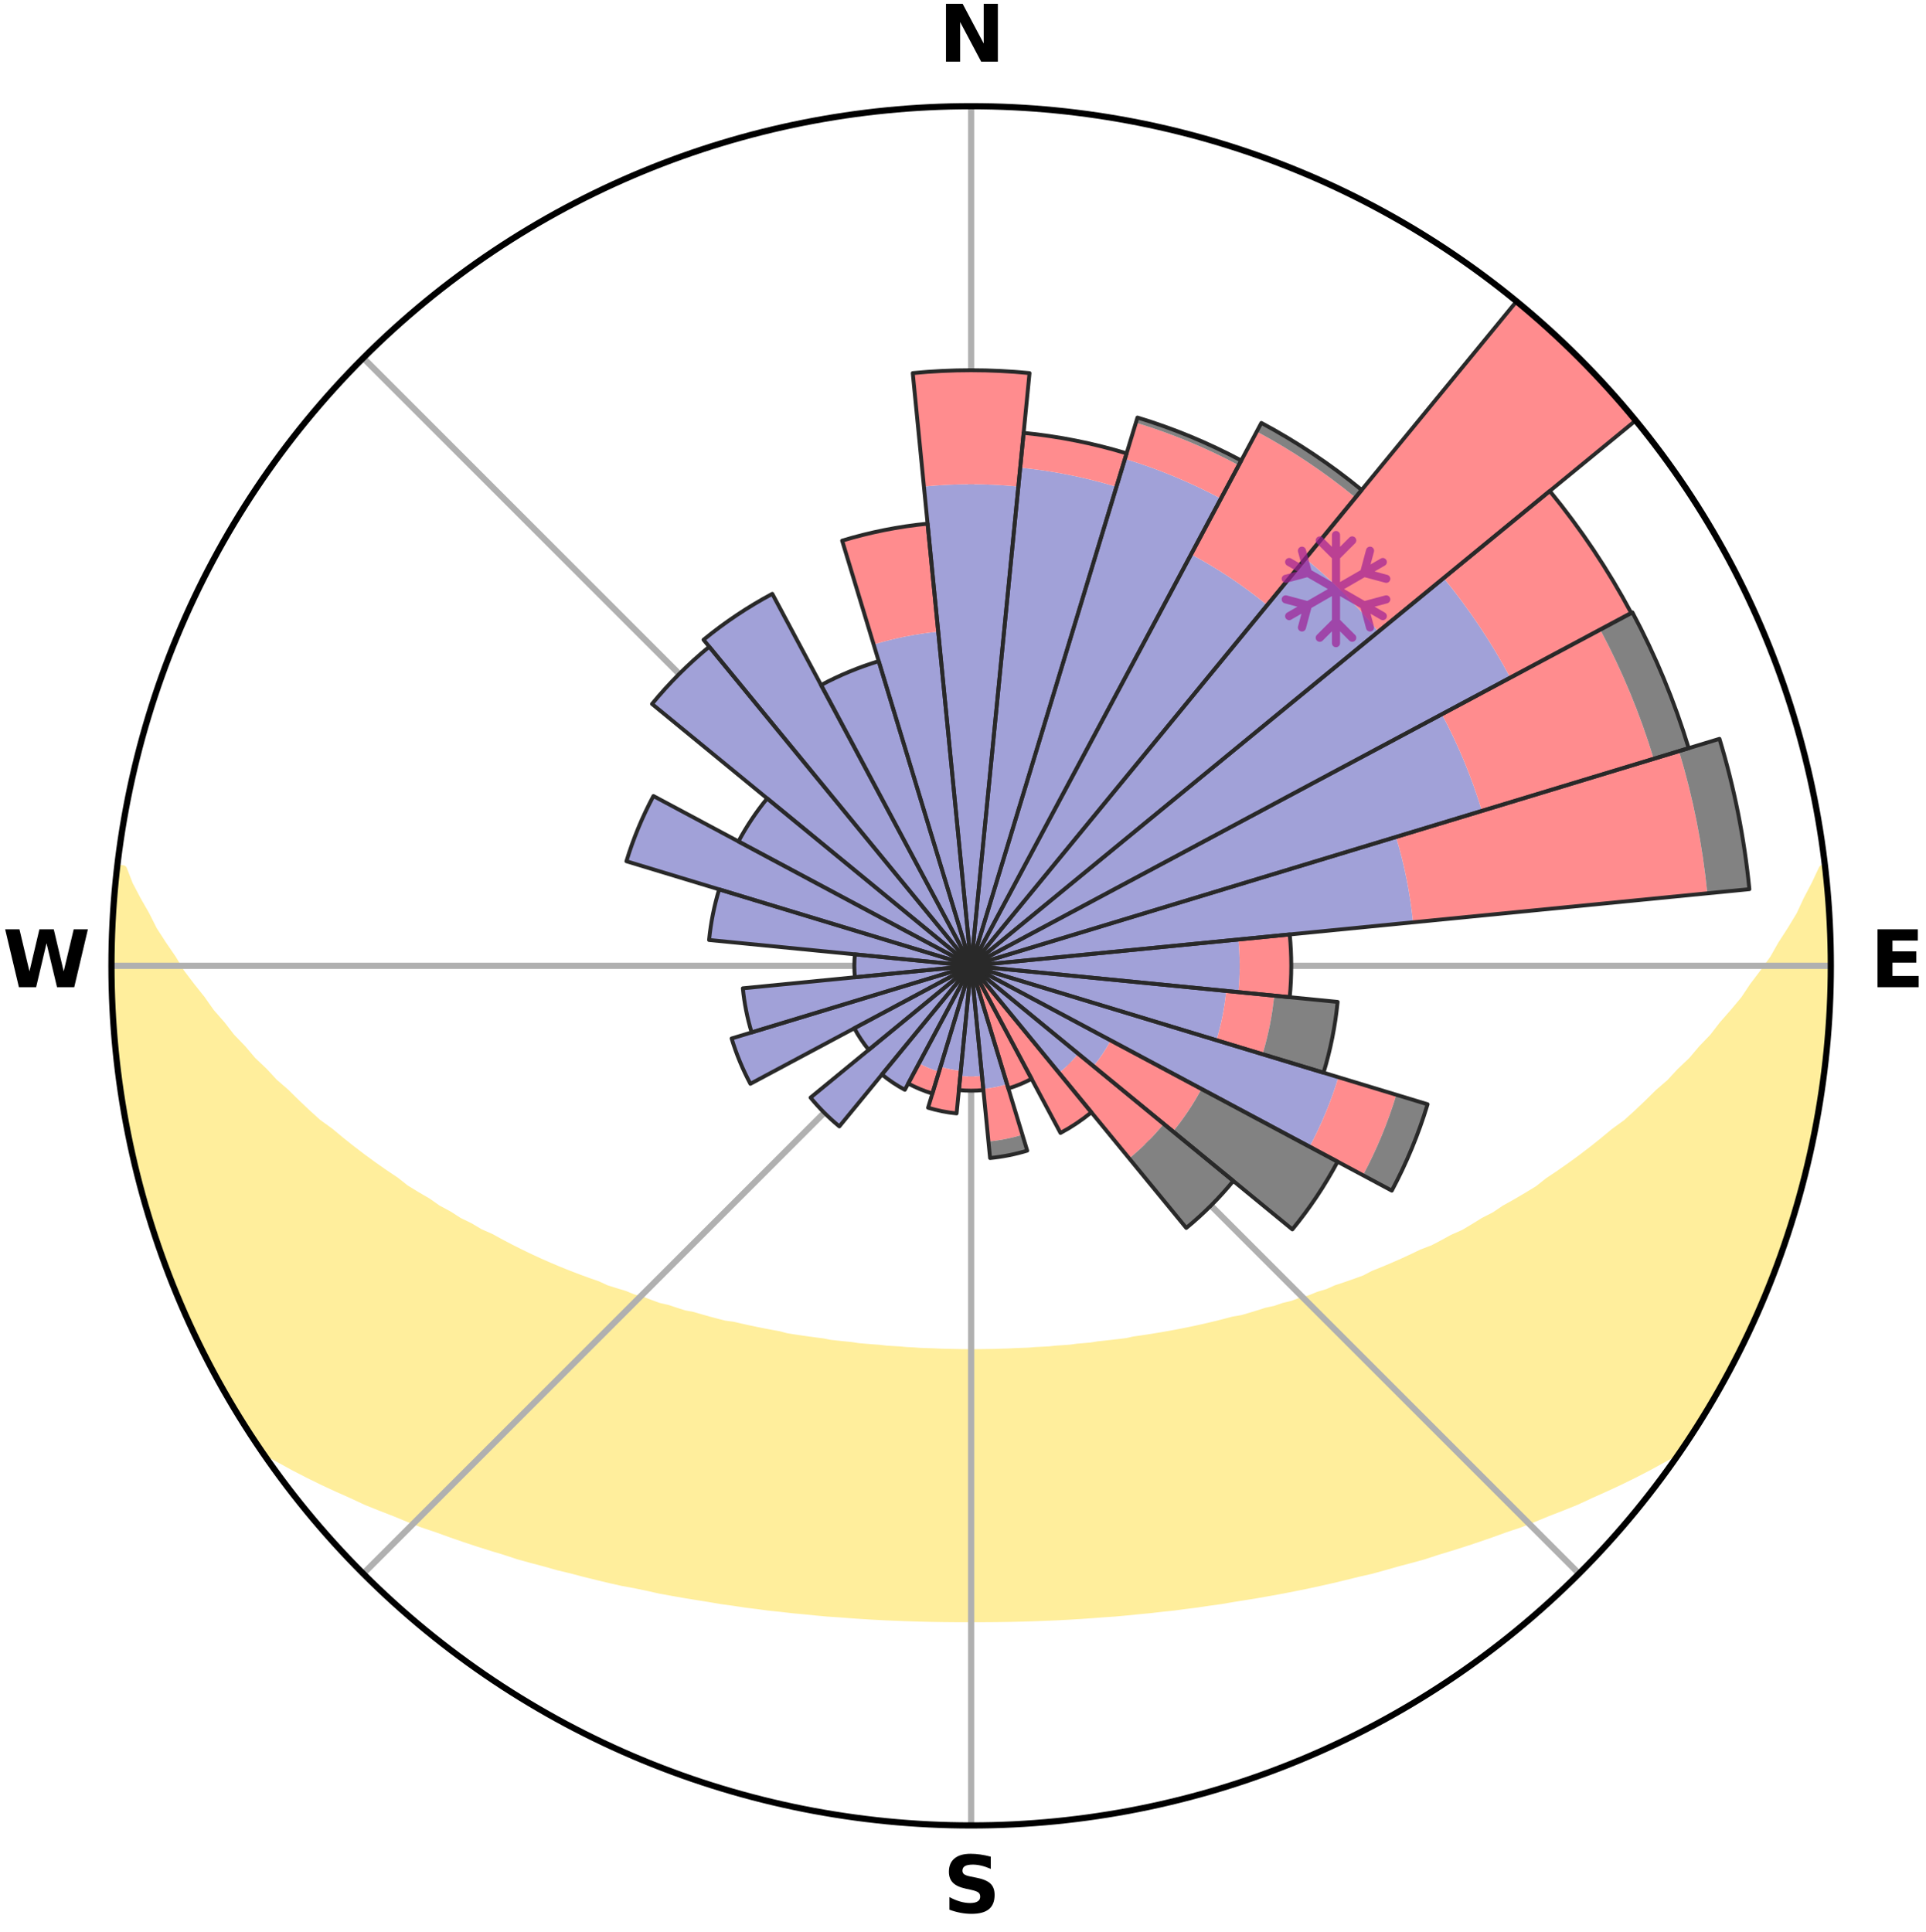 <?xml version="1.0" encoding="utf-8" standalone="no"?>
<!DOCTYPE svg PUBLIC "-//W3C//DTD SVG 1.1//EN"
  "http://www.w3.org/Graphics/SVG/1.1/DTD/svg11.dtd">
<svg xmlns:xlink="http://www.w3.org/1999/xlink" width="248.41pt" height="249.158pt" viewBox="0 0 248.41 249.158" xmlns="http://www.w3.org/2000/svg" version="1.1">
 <title>Ski Rose for Font d'Urle Chaud Clapier</title>
 <defs>
  <style type="text/css">*{stroke-linejoin: round; stroke-linecap: butt}</style>
 </defs>
 <g id="figure_1">
  <g id="patch_1">
   <path d="M 0 249.158 
L 248.41 249.158 
L 248.41 0 
L 0 0 
z
" style="fill: #ffffff"/>
  </g>
  <g id="axes_1">
   <g id="patch_2">
    <path d="M 236.135 124.579 
C 236.135 110.018 233.267 95.599 227.695 82.147 
C 222.122 68.695 213.955 56.471 203.659 46.175 
C 193.363 35.879 181.139 27.711 167.687 22.139 
C 154.235 16.567 139.815 13.699 125.255 13.699 
C 110.694 13.699 96.275 16.567 82.823 22.139 
C 69.371 27.711 57.147 35.879 46.851 46.175 
C 36.555 56.471 28.387 68.695 22.815 82.147 
C 17.243 95.599 14.375 110.018 14.375 124.579 
C 14.375 139.14 17.243 153.559 22.815 167.011 
C 28.387 180.463 36.555 192.687 46.851 202.983 
C 57.147 213.279 69.371 221.447 82.823 227.019 
C 96.275 232.591 110.694 235.459 125.255 235.459 
C 139.815 235.459 154.235 232.591 167.687 227.019 
C 181.139 221.447 193.363 213.279 203.659 202.983 
C 213.955 192.687 222.122 180.463 227.695 167.011 
C 233.267 153.559 236.135 139.14 236.135 124.579 
M 125.255 124.579 
C 125.255 124.579 125.255 124.579 125.255 124.579 
C 125.255 124.579 125.255 124.579 125.255 124.579 
C 125.255 124.579 125.255 124.579 125.255 124.579 
C 125.255 124.579 125.255 124.579 125.255 124.579 
C 125.255 124.579 125.255 124.579 125.255 124.579 
C 125.255 124.579 125.255 124.579 125.255 124.579 
C 125.255 124.579 125.255 124.579 125.255 124.579 
C 125.255 124.579 125.255 124.579 125.255 124.579 
C 125.255 124.579 125.255 124.579 125.255 124.579 
C 125.255 124.579 125.255 124.579 125.255 124.579 
C 125.255 124.579 125.255 124.579 125.255 124.579 
C 125.255 124.579 125.255 124.579 125.255 124.579 
C 125.255 124.579 125.255 124.579 125.255 124.579 
C 125.255 124.579 125.255 124.579 125.255 124.579 
C 125.255 124.579 125.255 124.579 125.255 124.579 
C 125.255 124.579 125.255 124.579 125.255 124.579 
z
" style="fill: #ffffff"/>
   </g>
   <g id="PolyCollection_1">
    <defs>
     <path id="m8e9104b7e6" d="M 235.263 -137.113 
L 235.077 -137.092 
L 234.12 -135.062 
L 233.076 -133.065 
L 232.172 -131.118 
L 231.007 -129.196 
L 229.794 -127.317 
L 228.754 -125.482 
L 227.463 -123.687 
L 226.137 -121.937 
L 224.996 -120.224 
L 223.609 -118.563 
L 222.195 -116.95 
L 220.971 -115.363 
L 219.508 -113.84 
L 218.237 -112.338 
L 216.732 -110.908 
L 215.42 -109.491 
L 213.88 -108.153 
L 212.533 -106.822 
L 211.172 -105.532 
L 209.795 -104.283 
L 208.202 -103.128 
L 206.802 -101.964 
L 205.393 -100.841 
L 203.974 -99.759 
L 202.548 -98.717 
L 201.115 -97.716 
L 199.678 -96.754 
L 198.425 -95.757 
L 196.978 -94.87 
L 195.53 -94.022 
L 194.083 -93.212 
L 192.813 -92.355 
L 191.366 -91.617 
L 190.093 -90.826 
L 188.819 -90.067 
L 187.379 -89.431 
L 186.107 -88.734 
L 184.836 -88.068 
L 183.413 -87.528 
L 182.15 -86.921 
L 180.89 -86.342 
L 179.635 -85.79 
L 178.385 -85.264 
L 177.141 -84.765 
L 176.037 -84.185 
L 174.802 -83.735 
L 173.576 -83.309 
L 172.357 -82.906 
L 171.266 -82.418 
L 170.062 -82.058 
L 168.979 -81.611 
L 167.792 -81.293 
L 166.718 -80.886 
L 165.549 -80.606 
L 164.487 -80.236 
L 163.337 -79.99 
L 162.287 -79.655 
L 161.243 -79.336 
L 160.203 -79.033 
L 159.093 -78.85 
L 158.068 -78.577 
L 157.049 -78.318 
L 156.036 -78.073 
L 155.03 -77.842 
L 154.029 -77.623 
L 153.035 -77.417 
L 152.048 -77.223 
L 151.067 -77.039 
L 150.092 -76.867 
L 149.124 -76.704 
L 148.163 -76.551 
L 147.208 -76.407 
L 146.259 -76.272 
L 145.348 -76.069 
L 144.409 -75.952 
L 143.477 -75.843 
L 142.549 -75.74 
L 141.628 -75.644 
L 140.732 -75.493 
L 139.819 -75.412 
L 138.911 -75.335 
L 138.022 -75.212 
L 137.122 -75.149 
L 136.226 -75.091 
L 135.343 -74.994 
L 134.454 -74.947 
L 133.568 -74.903 
L 132.69 -74.831 
L 131.809 -74.798 
L 130.93 -74.767 
L 130.056 -74.718 
L 129.181 -74.697 
L 128.308 -74.665 
L 127.435 -74.652 
L 126.563 -74.641 
L 125.691 -74.632 
L 124.819 -74.633 
L 123.947 -74.641 
L 123.075 -74.66 
L 122.203 -74.677 
L 121.329 -74.697 
L 120.456 -74.738 
L 119.579 -74.766 
L 118.701 -74.797 
L 117.825 -74.862 
L 116.942 -74.903 
L 116.063 -74.984 
L 115.175 -75.036 
L 114.283 -75.091 
L 113.399 -75.197 
L 112.501 -75.264 
L 111.598 -75.335 
L 110.691 -75.411 
L 109.797 -75.554 
L 108.881 -75.644 
L 107.96 -75.74 
L 107.033 -75.843 
L 106.129 -76.025 
L 105.193 -76.145 
L 104.25 -76.272 
L 103.302 -76.407 
L 102.347 -76.551 
L 101.385 -76.704 
L 100.463 -76.955 
L 99.492 -77.13 
L 98.514 -77.315 
L 97.53 -77.512 
L 96.54 -77.72 
L 95.543 -77.941 
L 94.54 -78.174 
L 93.461 -78.319 
L 92.443 -78.578 
L 91.418 -78.851 
L 90.388 -79.139 
L 89.352 -79.443 
L 88.224 -79.657 
L 87.174 -79.992 
L 86.12 -80.345 
L 84.963 -80.608 
L 83.897 -80.997 
L 82.827 -81.404 
L 81.644 -81.723 
L 80.564 -82.169 
L 79.365 -82.529 
L 78.156 -82.91 
L 77.063 -83.42 
L 75.841 -83.846 
L 74.611 -84.295 
L 73.374 -84.769 
L 72.13 -85.269 
L 70.881 -85.794 
L 69.626 -86.347 
L 68.368 -86.926 
L 67.105 -87.534 
L 65.84 -88.17 
L 64.574 -88.835 
L 63.306 -89.53 
L 61.87 -90.164 
L 60.599 -90.922 
L 59.157 -91.624 
L 57.887 -92.446 
L 56.442 -93.219 
L 55.178 -94.109 
L 53.734 -94.954 
L 52.292 -95.838 
L 51.042 -96.832 
L 49.608 -97.791 
L 48.179 -98.79 
L 46.757 -99.829 
L 45.341 -100.908 
L 43.935 -102.027 
L 42.539 -103.187 
L 40.95 -104.339 
L 39.576 -105.585 
L 38.218 -106.871 
L 36.874 -108.199 
L 35.337 -109.532 
L 34.029 -110.945 
L 32.527 -112.371 
L 31.259 -113.87 
L 29.799 -115.388 
L 28.577 -116.97 
L 27.166 -118.58 
L 25.997 -120.245 
L 24.642 -121.944 
L 23.319 -123.689 
L 22.244 -125.478 
L 20.991 -127.309 
L 19.778 -129.184 
L 18.821 -131.089 
L 17.706 -133.043 
L 16.655 -135.036 
L 15.879 -137.041 
L 15.128 -137.126 
L 15.128 -137.126 
L 14.964 -135.199 
L 14.746 -133.276 
L 14.697 -131.341 
L 14.494 -129.415 
L 14.511 -127.479 
L 14.425 -125.546 
L 14.507 -123.613 
L 14.433 -121.677 
L 14.577 -119.747 
L 14.623 -117.813 
L 14.773 -115.884 
L 15.069 -113.969 
L 15.151 -112.034 
L 15.326 -110.107 
L 15.655 -108.199 
L 15.948 -106.287 
L 16.4 -104.404 
L 16.635 -102.48 
L 17.081 -100.598 
L 17.448 -98.697 
L 17.954 -96.829 
L 18.419 -94.951 
L 18.983 -93.1 
L 19.576 -91.259 
L 20.199 -89.428 
L 20.757 -87.574 
L 21.441 -85.765 
L 22.154 -83.967 
L 22.828 -82.152 
L 23.603 -80.38 
L 24.41 -78.622 
L 25.184 -76.848 
L 26.059 -75.122 
L 26.91 -73.384 
L 27.853 -71.694 
L 28.807 -70.011 
L 29.737 -68.315 
L 30.715 -66.645 
L 31.755 -65.013 
L 32.799 -63.384 
L 34.185 -61.988 
L 36.071 -60.965 
L 37.915 -59.951 
L 39.778 -58.991 
L 41.646 -58.074 
L 43.521 -57.203 
L 45.393 -56.37 
L 47.203 -55.524 
L 49.072 -54.77 
L 50.931 -54.049 
L 52.73 -53.309 
L 54.524 -52.603 
L 56.365 -51.985 
L 58.145 -51.341 
L 59.917 -50.728 
L 61.681 -50.144 
L 63.437 -49.588 
L 65.184 -49.06 
L 66.879 -48.502 
L 68.608 -48.025 
L 70.327 -47.573 
L 72.002 -47.095 
L 73.701 -46.69 
L 75.356 -46.253 
L 77.006 -45.844 
L 78.645 -45.451 
L 80.279 -45.085 
L 81.928 -44.782 
L 83.541 -44.447 
L 85.125 -44.09 
L 86.725 -43.799 
L 88.314 -43.519 
L 89.897 -43.261 
L 91.469 -43.013 
L 93.019 -42.744 
L 94.579 -42.533 
L 96.117 -42.297 
L 97.66 -42.107 
L 99.187 -41.901 
L 100.718 -41.744 
L 102.233 -41.566 
L 103.75 -41.426 
L 105.255 -41.274 
L 106.756 -41.135 
L 108.258 -41.036 
L 109.75 -40.921 
L 111.238 -40.819 
L 112.723 -40.728 
L 114.205 -40.65 
L 115.686 -40.592 
L 117.162 -40.535 
L 118.637 -40.488 
L 120.109 -40.453 
L 121.581 -40.428 
L 123.051 -40.414 
L 124.52 -40.411 
L 125.989 -40.411 
L 127.459 -40.415 
L 128.929 -40.429 
L 130.4 -40.453 
L 131.873 -40.489 
L 133.347 -40.535 
L 134.824 -40.593 
L 136.304 -40.651 
L 137.786 -40.73 
L 139.271 -40.82 
L 140.76 -40.922 
L 142.252 -41.037 
L 143.754 -41.137 
L 145.254 -41.275 
L 146.759 -41.427 
L 148.276 -41.568 
L 149.791 -41.746 
L 151.323 -41.903 
L 152.849 -42.109 
L 154.392 -42.299 
L 155.93 -42.535 
L 157.49 -42.746 
L 159.04 -43.015 
L 160.612 -43.264 
L 162.195 -43.521 
L 163.784 -43.802 
L 165.384 -44.093 
L 166.989 -44.408 
L 168.607 -44.735 
L 170.229 -45.088 
L 171.863 -45.454 
L 173.501 -45.848 
L 175.152 -46.256 
L 176.842 -46.639 
L 178.505 -47.099 
L 180.181 -47.576 
L 181.9 -48.028 
L 183.629 -48.505 
L 185.323 -49.063 
L 187.069 -49.592 
L 188.825 -50.148 
L 190.589 -50.732 
L 192.361 -51.345 
L 194.141 -51.988 
L 195.983 -52.606 
L 197.777 -53.312 
L 199.575 -54.052 
L 201.434 -54.774 
L 203.304 -55.527 
L 205.114 -56.373 
L 206.984 -57.207 
L 208.86 -58.077 
L 210.727 -58.994 
L 212.591 -59.954 
L 214.434 -60.968 
L 216.321 -61.991 
L 217.706 -63.387 
L 218.769 -65.004 
L 219.79 -66.648 
L 220.772 -68.315 
L 221.721 -70.001 
L 222.697 -71.672 
L 223.555 -73.407 
L 224.451 -75.122 
L 225.3 -76.86 
L 226.09 -78.626 
L 226.928 -80.37 
L 227.646 -82.167 
L 228.388 -83.954 
L 229.024 -85.782 
L 229.722 -87.585 
L 230.373 -89.407 
L 230.978 -91.245 
L 231.536 -93.097 
L 232.048 -94.963 
L 232.58 -96.823 
L 232.995 -98.713 
L 233.489 -100.584 
L 233.873 -102.48 
L 234.157 -104.395 
L 234.582 -106.284 
L 234.782 -108.21 
L 235.089 -110.119 
L 235.397 -112.03 
L 235.479 -113.966 
L 235.709 -115.886 
L 235.873 -117.813 
L 236.002 -119.744 
L 235.962 -121.68 
L 236.046 -123.612 
L 236.095 -125.546 
L 236.085 -127.481 
L 235.879 -129.409 
L 235.826 -131.342 
L 235.741 -133.275 
L 235.598 -135.204 
L 235.263 -137.113 
z
" style="stroke: #ffee9c"/>
    </defs>
    <g clip-path="url(#pd1503aa1ef)">
     <use xlink:href="#m8e9104b7e6" x="0" y="249.158" style="fill: #ffee9c; stroke: #ffee9c"/>
    </g>
   </g>
   <g id="matplotlib.axis_1">
    <g id="xtick_1">
     <g id="line2d_1">
      <path d="M 125.255 124.579 
L 125.255 13.699 
" clip-path="url(#pd1503aa1ef)" style="fill: none; stroke: #b0b0b0; stroke-width: 0.8; stroke-linecap: square"/>
     </g>
     <g id="text_1">
      <!-- N -->
      <g transform="translate(121.07 7.958) scale(0.1 -0.1)">
       <defs>
        <path id="DejaVuSans-Bold-4e" d="M 588 4666 
L 1931 4666 
L 3628 1466 
L 3628 4666 
L 4769 4666 
L 4769 0 
L 3425 0 
L 1728 3200 
L 1728 0 
L 588 0 
L 588 4666 
z
" transform="scale(0.016)"/>
       </defs>
       <use xlink:href="#DejaVuSans-Bold-4e"/>
      </g>
     </g>
    </g>
    <g id="xtick_2">
     <g id="line2d_2">
      <path d="M 125.255 124.579 
L 203.659 46.175 
" clip-path="url(#pd1503aa1ef)" style="fill: none; stroke: #b0b0b0; stroke-width: 0.8; stroke-linecap: square"/>
     </g>
    </g>
    <g id="xtick_3">
     <g id="line2d_3">
      <path d="M 125.255 124.579 
L 236.135 124.579 
" clip-path="url(#pd1503aa1ef)" style="fill: none; stroke: #b0b0b0; stroke-width: 0.8; stroke-linecap: square"/>
     </g>
     <g id="text_2">
      <!-- E -->
      <g transform="translate(241.219 127.338) scale(0.1 -0.1)">
       <defs>
        <path id="DejaVuSans-Bold-45" d="M 588 4666 
L 3834 4666 
L 3834 3756 
L 1791 3756 
L 1791 2888 
L 3713 2888 
L 3713 1978 
L 1791 1978 
L 1791 909 
L 3903 909 
L 3903 0 
L 588 0 
L 588 4666 
z
" transform="scale(0.016)"/>
       </defs>
       <use xlink:href="#DejaVuSans-Bold-45"/>
      </g>
     </g>
    </g>
    <g id="xtick_4">
     <g id="line2d_4">
      <path d="M 125.255 124.579 
L 203.659 202.983 
" clip-path="url(#pd1503aa1ef)" style="fill: none; stroke: #b0b0b0; stroke-width: 0.8; stroke-linecap: square"/>
     </g>
    </g>
    <g id="xtick_5">
     <g id="line2d_5">
      <path d="M 125.255 124.579 
L 125.255 235.459 
" clip-path="url(#pd1503aa1ef)" style="fill: none; stroke: #b0b0b0; stroke-width: 0.8; stroke-linecap: square"/>
     </g>
     <g id="text_3">
      <!-- S -->
      <g transform="translate(121.654 246.718) scale(0.1 -0.1)">
       <defs>
        <path id="DejaVuSans-Bold-53" d="M 3834 4519 
L 3834 3531 
Q 3450 3703 3084 3790 
Q 2719 3878 2394 3878 
Q 1963 3878 1756 3759 
Q 1550 3641 1550 3391 
Q 1550 3203 1689 3098 
Q 1828 2994 2194 2919 
L 2706 2816 
Q 3484 2659 3812 2340 
Q 4141 2022 4141 1434 
Q 4141 663 3683 286 
Q 3225 -91 2284 -91 
Q 1841 -91 1394 -6 
Q 947 78 500 244 
L 500 1259 
Q 947 1022 1364 901 
Q 1781 781 2169 781 
Q 2563 781 2772 912 
Q 2981 1044 2981 1288 
Q 2981 1506 2839 1625 
Q 2697 1744 2272 1838 
L 1806 1941 
Q 1106 2091 782 2419 
Q 459 2747 459 3303 
Q 459 4000 909 4375 
Q 1359 4750 2203 4750 
Q 2588 4750 2994 4692 
Q 3400 4634 3834 4519 
z
" transform="scale(0.016)"/>
       </defs>
       <use xlink:href="#DejaVuSans-Bold-53"/>
      </g>
     </g>
    </g>
    <g id="xtick_6">
     <g id="line2d_6">
      <path d="M 125.255 124.579 
L 46.851 202.983 
" clip-path="url(#pd1503aa1ef)" style="fill: none; stroke: #b0b0b0; stroke-width: 0.8; stroke-linecap: square"/>
     </g>
    </g>
    <g id="xtick_7">
     <g id="line2d_7">
      <path d="M 125.255 124.579 
L 14.375 124.579 
" clip-path="url(#pd1503aa1ef)" style="fill: none; stroke: #b0b0b0; stroke-width: 0.8; stroke-linecap: square"/>
     </g>
     <g id="text_4">
      <!-- W -->
      <g transform="translate(0.36 127.338) scale(0.1 -0.1)">
       <defs>
        <path id="DejaVuSans-Bold-57" d="M 191 4666 
L 1344 4666 
L 2150 1275 
L 2950 4666 
L 4109 4666 
L 4909 1275 
L 5716 4666 
L 6859 4666 
L 5759 0 
L 4372 0 
L 3525 3547 
L 2688 0 
L 1300 0 
L 191 4666 
z
" transform="scale(0.016)"/>
       </defs>
       <use xlink:href="#DejaVuSans-Bold-57"/>
      </g>
     </g>
    </g>
    <g id="xtick_8">
     <g id="line2d_8">
      <path d="M 125.255 124.579 
L 46.851 46.175 
" clip-path="url(#pd1503aa1ef)" style="fill: none; stroke: #b0b0b0; stroke-width: 0.8; stroke-linecap: square"/>
     </g>
    </g>
   </g>
   <g id="matplotlib.axis_2"/>
   <g id="patch_3">
    <path d="M 125.255 124.579 
C 125.255 124.579 125.255 124.579 125.255 124.579 
C 125.255 124.579 125.255 124.579 125.255 124.579 
L 125.255 124.579 
C 125.255 124.579 125.255 124.579 125.255 124.579 
C 125.255 124.579 125.255 124.579 125.255 124.579 
z
" clip-path="url(#pd1503aa1ef)" style="fill: #d9d9d9"/>
   </g>
   <g id="patch_4">
    <path d="M 125.255 124.579 
C 125.255 124.579 125.255 124.579 125.255 124.579 
C 125.255 124.579 125.255 124.579 125.255 124.579 
L 125.255 124.579 
C 125.255 124.579 125.255 124.579 125.255 124.579 
C 125.255 124.579 125.255 124.579 125.255 124.579 
z
" clip-path="url(#pd1503aa1ef)" style="fill: #d9d9d9"/>
   </g>
   <g id="patch_5">
    <path d="M 125.255 124.579 
C 125.255 124.579 125.255 124.579 125.255 124.579 
C 125.255 124.579 125.255 124.579 125.255 124.579 
L 125.255 124.579 
C 125.255 124.579 125.255 124.579 125.255 124.579 
C 125.255 124.579 125.255 124.579 125.255 124.579 
z
" clip-path="url(#pd1503aa1ef)" style="fill: #d9d9d9"/>
   </g>
   <g id="patch_6">
    <path d="M 125.255 124.579 
C 125.255 124.579 125.255 124.579 125.255 124.579 
C 125.255 124.579 125.255 124.579 125.255 124.579 
L 125.255 124.579 
C 125.255 124.579 125.255 124.579 125.255 124.579 
C 125.255 124.579 125.255 124.579 125.255 124.579 
z
" clip-path="url(#pd1503aa1ef)" style="fill: #d9d9d9"/>
   </g>
   <g id="patch_7">
    <path d="M 125.255 124.579 
C 125.255 124.579 125.255 124.579 125.255 124.579 
C 125.255 124.579 125.255 124.579 125.255 124.579 
L 125.255 124.579 
C 125.255 124.579 125.255 124.579 125.255 124.579 
C 125.255 124.579 125.255 124.579 125.255 124.579 
z
" clip-path="url(#pd1503aa1ef)" style="fill: #d9d9d9"/>
   </g>
   <g id="patch_8">
    <path d="M 125.255 124.579 
C 125.255 124.579 125.255 124.579 125.255 124.579 
C 125.255 124.579 125.255 124.579 125.255 124.579 
L 125.255 124.579 
C 125.255 124.579 125.255 124.579 125.255 124.579 
C 125.255 124.579 125.255 124.579 125.255 124.579 
z
" clip-path="url(#pd1503aa1ef)" style="fill: #d9d9d9"/>
   </g>
   <g id="patch_9">
    <path d="M 125.255 124.579 
C 125.255 124.579 125.255 124.579 125.255 124.579 
C 125.255 124.579 125.255 124.579 125.255 124.579 
L 125.255 124.579 
C 125.255 124.579 125.255 124.579 125.255 124.579 
C 125.255 124.579 125.255 124.579 125.255 124.579 
z
" clip-path="url(#pd1503aa1ef)" style="fill: #d9d9d9"/>
   </g>
   <g id="patch_10">
    <path d="M 125.255 124.579 
C 125.255 124.579 125.255 124.579 125.255 124.579 
C 125.255 124.579 125.255 124.579 125.255 124.579 
L 125.255 124.579 
C 125.255 124.579 125.255 124.579 125.255 124.579 
C 125.255 124.579 125.255 124.579 125.255 124.579 
z
" clip-path="url(#pd1503aa1ef)" style="fill: #d9d9d9"/>
   </g>
   <g id="patch_11">
    <path d="M 125.255 124.579 
C 125.255 124.579 125.255 124.579 125.255 124.579 
C 125.255 124.579 125.255 124.579 125.255 124.579 
L 125.255 124.579 
C 125.255 124.579 125.255 124.579 125.255 124.579 
C 125.255 124.579 125.255 124.579 125.255 124.579 
z
" clip-path="url(#pd1503aa1ef)" style="fill: #d9d9d9"/>
   </g>
   <g id="patch_12">
    <path d="M 125.255 124.579 
C 125.255 124.579 125.255 124.579 125.255 124.579 
C 125.255 124.579 125.255 124.579 125.255 124.579 
L 125.255 124.579 
C 125.255 124.579 125.255 124.579 125.255 124.579 
C 125.255 124.579 125.255 124.579 125.255 124.579 
z
" clip-path="url(#pd1503aa1ef)" style="fill: #d9d9d9"/>
   </g>
   <g id="patch_13">
    <path d="M 125.255 124.579 
C 125.255 124.579 125.255 124.579 125.255 124.579 
C 125.255 124.579 125.255 124.579 125.255 124.579 
L 125.255 124.579 
C 125.255 124.579 125.255 124.579 125.255 124.579 
C 125.255 124.579 125.255 124.579 125.255 124.579 
z
" clip-path="url(#pd1503aa1ef)" style="fill: #d9d9d9"/>
   </g>
   <g id="patch_14">
    <path d="M 125.255 124.579 
C 125.255 124.579 125.255 124.579 125.255 124.579 
C 125.255 124.579 125.255 124.579 125.255 124.579 
L 125.255 124.579 
C 125.255 124.579 125.255 124.579 125.255 124.579 
C 125.255 124.579 125.255 124.579 125.255 124.579 
z
" clip-path="url(#pd1503aa1ef)" style="fill: #d9d9d9"/>
   </g>
   <g id="patch_15">
    <path d="M 125.255 124.579 
C 125.255 124.579 125.255 124.579 125.255 124.579 
C 125.255 124.579 125.255 124.579 125.255 124.579 
L 125.255 124.579 
C 125.255 124.579 125.255 124.579 125.255 124.579 
C 125.255 124.579 125.255 124.579 125.255 124.579 
z
" clip-path="url(#pd1503aa1ef)" style="fill: #d9d9d9"/>
   </g>
   <g id="patch_16">
    <path d="M 125.255 124.579 
C 125.255 124.579 125.255 124.579 125.255 124.579 
C 125.255 124.579 125.255 124.579 125.255 124.579 
L 125.255 124.579 
C 125.255 124.579 125.255 124.579 125.255 124.579 
C 125.255 124.579 125.255 124.579 125.255 124.579 
z
" clip-path="url(#pd1503aa1ef)" style="fill: #d9d9d9"/>
   </g>
   <g id="patch_17">
    <path d="M 125.255 124.579 
C 125.255 124.579 125.255 124.579 125.255 124.579 
C 125.255 124.579 125.255 124.579 125.255 124.579 
L 125.255 124.579 
C 125.255 124.579 125.255 124.579 125.255 124.579 
C 125.255 124.579 125.255 124.579 125.255 124.579 
z
" clip-path="url(#pd1503aa1ef)" style="fill: #d9d9d9"/>
   </g>
   <g id="patch_18">
    <path d="M 125.255 124.579 
C 125.255 124.579 125.255 124.579 125.255 124.579 
C 125.255 124.579 125.255 124.579 125.255 124.579 
L 125.255 124.579 
C 125.255 124.579 125.255 124.579 125.255 124.579 
C 125.255 124.579 125.255 124.579 125.255 124.579 
z
" clip-path="url(#pd1503aa1ef)" style="fill: #d9d9d9"/>
   </g>
   <g id="patch_19">
    <path d="M 125.255 124.579 
C 125.255 124.579 125.255 124.579 125.255 124.579 
C 125.255 124.579 125.255 124.579 125.255 124.579 
L 125.255 124.579 
C 125.255 124.579 125.255 124.579 125.255 124.579 
C 125.255 124.579 125.255 124.579 125.255 124.579 
z
" clip-path="url(#pd1503aa1ef)" style="fill: #d9d9d9"/>
   </g>
   <g id="patch_20">
    <path d="M 125.255 124.579 
C 125.255 124.579 125.255 124.579 125.255 124.579 
C 125.255 124.579 125.255 124.579 125.255 124.579 
L 125.255 124.579 
C 125.255 124.579 125.255 124.579 125.255 124.579 
C 125.255 124.579 125.255 124.579 125.255 124.579 
z
" clip-path="url(#pd1503aa1ef)" style="fill: #d9d9d9"/>
   </g>
   <g id="patch_21">
    <path d="M 125.255 124.579 
C 125.255 124.579 125.255 124.579 125.255 124.579 
C 125.255 124.579 125.255 124.579 125.255 124.579 
L 125.255 124.579 
C 125.255 124.579 125.255 124.579 125.255 124.579 
C 125.255 124.579 125.255 124.579 125.255 124.579 
z
" clip-path="url(#pd1503aa1ef)" style="fill: #d9d9d9"/>
   </g>
   <g id="patch_22">
    <path d="M 125.255 124.579 
C 125.255 124.579 125.255 124.579 125.255 124.579 
C 125.255 124.579 125.255 124.579 125.255 124.579 
L 125.255 124.579 
C 125.255 124.579 125.255 124.579 125.255 124.579 
C 125.255 124.579 125.255 124.579 125.255 124.579 
z
" clip-path="url(#pd1503aa1ef)" style="fill: #d9d9d9"/>
   </g>
   <g id="patch_23">
    <path d="M 125.255 124.579 
C 125.255 124.579 125.255 124.579 125.255 124.579 
C 125.255 124.579 125.255 124.579 125.255 124.579 
L 125.255 124.579 
C 125.255 124.579 125.255 124.579 125.255 124.579 
C 125.255 124.579 125.255 124.579 125.255 124.579 
z
" clip-path="url(#pd1503aa1ef)" style="fill: #d9d9d9"/>
   </g>
   <g id="patch_24">
    <path d="M 125.255 124.579 
C 125.255 124.579 125.255 124.579 125.255 124.579 
C 125.255 124.579 125.255 124.579 125.255 124.579 
L 125.255 124.579 
C 125.255 124.579 125.255 124.579 125.255 124.579 
C 125.255 124.579 125.255 124.579 125.255 124.579 
z
" clip-path="url(#pd1503aa1ef)" style="fill: #d9d9d9"/>
   </g>
   <g id="patch_25">
    <path d="M 125.255 124.579 
C 125.255 124.579 125.255 124.579 125.255 124.579 
C 125.255 124.579 125.255 124.579 125.255 124.579 
L 125.255 124.579 
C 125.255 124.579 125.255 124.579 125.255 124.579 
C 125.255 124.579 125.255 124.579 125.255 124.579 
z
" clip-path="url(#pd1503aa1ef)" style="fill: #d9d9d9"/>
   </g>
   <g id="patch_26">
    <path d="M 125.255 124.579 
C 125.255 124.579 125.255 124.579 125.255 124.579 
C 125.255 124.579 125.255 124.579 125.255 124.579 
L 125.255 124.579 
C 125.255 124.579 125.255 124.579 125.255 124.579 
C 125.255 124.579 125.255 124.579 125.255 124.579 
z
" clip-path="url(#pd1503aa1ef)" style="fill: #d9d9d9"/>
   </g>
   <g id="patch_27">
    <path d="M 125.255 124.579 
C 125.255 124.579 125.255 124.579 125.255 124.579 
C 125.255 124.579 125.255 124.579 125.255 124.579 
L 125.255 124.579 
C 125.255 124.579 125.255 124.579 125.255 124.579 
C 125.255 124.579 125.255 124.579 125.255 124.579 
z
" clip-path="url(#pd1503aa1ef)" style="fill: #d9d9d9"/>
   </g>
   <g id="patch_28">
    <path d="M 125.255 124.579 
C 125.255 124.579 125.255 124.579 125.255 124.579 
C 125.255 124.579 125.255 124.579 125.255 124.579 
L 125.255 124.579 
C 125.255 124.579 125.255 124.579 125.255 124.579 
C 125.255 124.579 125.255 124.579 125.255 124.579 
z
" clip-path="url(#pd1503aa1ef)" style="fill: #d9d9d9"/>
   </g>
   <g id="patch_29">
    <path d="M 125.255 124.579 
C 125.255 124.579 125.255 124.579 125.255 124.579 
C 125.255 124.579 125.255 124.579 125.255 124.579 
L 125.255 124.579 
C 125.255 124.579 125.255 124.579 125.255 124.579 
C 125.255 124.579 125.255 124.579 125.255 124.579 
z
" clip-path="url(#pd1503aa1ef)" style="fill: #d9d9d9"/>
   </g>
   <g id="patch_30">
    <path d="M 125.255 124.579 
C 125.255 124.579 125.255 124.579 125.255 124.579 
C 125.255 124.579 125.255 124.579 125.255 124.579 
L 125.255 124.579 
C 125.255 124.579 125.255 124.579 125.255 124.579 
C 125.255 124.579 125.255 124.579 125.255 124.579 
z
" clip-path="url(#pd1503aa1ef)" style="fill: #d9d9d9"/>
   </g>
   <g id="patch_31">
    <path d="M 125.255 124.579 
C 125.255 124.579 125.255 124.579 125.255 124.579 
C 125.255 124.579 125.255 124.579 125.255 124.579 
L 125.255 124.579 
C 125.255 124.579 125.255 124.579 125.255 124.579 
C 125.255 124.579 125.255 124.579 125.255 124.579 
z
" clip-path="url(#pd1503aa1ef)" style="fill: #d9d9d9"/>
   </g>
   <g id="patch_32">
    <path d="M 125.255 124.579 
C 125.255 124.579 125.255 124.579 125.255 124.579 
C 125.255 124.579 125.255 124.579 125.255 124.579 
L 125.255 124.579 
C 125.255 124.579 125.255 124.579 125.255 124.579 
C 125.255 124.579 125.255 124.579 125.255 124.579 
z
" clip-path="url(#pd1503aa1ef)" style="fill: #d9d9d9"/>
   </g>
   <g id="patch_33">
    <path d="M 125.255 124.579 
C 125.255 124.579 125.255 124.579 125.255 124.579 
C 125.255 124.579 125.255 124.579 125.255 124.579 
L 125.255 124.579 
C 125.255 124.579 125.255 124.579 125.255 124.579 
C 125.255 124.579 125.255 124.579 125.255 124.579 
z
" clip-path="url(#pd1503aa1ef)" style="fill: #d9d9d9"/>
   </g>
   <g id="patch_34">
    <path d="M 125.255 124.579 
C 125.255 124.579 125.255 124.579 125.255 124.579 
C 125.255 124.579 125.255 124.579 125.255 124.579 
L 125.255 124.579 
C 125.255 124.579 125.255 124.579 125.255 124.579 
C 125.255 124.579 125.255 124.579 125.255 124.579 
z
" clip-path="url(#pd1503aa1ef)" style="fill: #d9d9d9"/>
   </g>
   <g id="patch_35">
    <path d="M 125.255 124.579 
C 125.255 124.579 125.255 124.579 125.255 124.579 
C 125.255 124.579 125.255 124.579 125.255 124.579 
L 131.344 62.759 
C 129.32 62.56 127.288 62.46 125.255 62.46 
C 123.222 62.46 121.19 62.56 119.166 62.759 
z
" clip-path="url(#pd1503aa1ef)" style="fill: #a1a1d8"/>
   </g>
   <g id="patch_36">
    <path d="M 125.255 124.579 
C 125.255 124.579 125.255 124.579 125.255 124.579 
C 125.255 124.579 125.255 124.579 125.255 124.579 
L 143.998 62.79 
C 141.976 62.177 139.924 61.663 137.852 61.251 
C 135.779 60.838 133.687 60.528 131.584 60.321 
z
" clip-path="url(#pd1503aa1ef)" style="fill: #a1a1d8"/>
   </g>
   <g id="patch_37">
    <path d="M 125.255 124.579 
C 125.255 124.579 125.255 124.579 125.255 124.579 
C 125.255 124.579 125.255 124.579 125.255 124.579 
L 157.467 64.314 
C 155.494 63.26 153.471 62.303 151.405 61.447 
C 149.339 60.591 147.231 59.837 145.091 59.188 
z
" clip-path="url(#pd1503aa1ef)" style="fill: #a1a1d8"/>
   </g>
   <g id="patch_38">
    <path d="M 125.255 124.579 
C 125.255 124.579 125.255 124.579 125.255 124.579 
C 125.255 124.579 125.255 124.579 125.255 124.579 
L 163.437 78.054 
C 161.915 76.804 160.331 75.629 158.693 74.535 
C 157.055 73.441 155.364 72.427 153.627 71.498 
z
" clip-path="url(#pd1503aa1ef)" style="fill: #a1a1d8"/>
   </g>
   <g id="patch_39">
    <path d="M 125.255 124.579 
C 125.255 124.579 125.255 124.579 125.255 124.579 
C 125.255 124.579 125.255 124.579 125.255 124.579 
L 177.788 81.466 
C 176.377 79.746 174.882 78.097 173.309 76.524 
C 171.737 74.952 170.087 73.457 168.368 72.046 
z
" clip-path="url(#pd1503aa1ef)" style="fill: #a1a1d8"/>
   </g>
   <g id="patch_40">
    <path d="M 125.255 124.579 
C 125.255 124.579 125.255 124.579 125.255 124.579 
C 125.255 124.579 125.255 124.579 125.255 124.579 
L 194.791 87.411 
C 193.574 85.135 192.247 82.92 190.813 80.775 
C 189.379 78.629 187.841 76.555 186.204 74.56 
z
" clip-path="url(#pd1503aa1ef)" style="fill: #a1a1d8"/>
   </g>
   <g id="patch_41">
    <path d="M 125.255 124.579 
C 125.255 124.579 125.255 124.579 125.255 124.579 
C 125.255 124.579 125.255 124.579 125.255 124.579 
L 191.131 104.596 
C 190.477 102.44 189.717 100.317 188.855 98.235 
C 187.992 96.153 187.028 94.115 185.966 92.128 
z
" clip-path="url(#pd1503aa1ef)" style="fill: #a1a1d8"/>
   </g>
   <g id="patch_42">
    <path d="M 125.255 124.579 
C 125.255 124.579 125.255 124.579 125.255 124.579 
C 125.255 124.579 125.255 124.579 125.255 124.579 
L 182.248 118.966 
C 182.064 117.1 181.789 115.245 181.423 113.406 
C 181.058 111.568 180.602 109.749 180.058 107.955 
z
" clip-path="url(#pd1503aa1ef)" style="fill: #a1a1d8"/>
   </g>
   <g id="patch_43">
    <path d="M 125.255 124.579 
C 125.255 124.579 125.255 124.579 125.255 124.579 
C 125.255 124.579 125.255 124.579 125.255 124.579 
L 159.726 127.974 
C 159.837 126.846 159.893 125.713 159.893 124.579 
C 159.893 123.445 159.837 122.312 159.726 121.184 
z
" clip-path="url(#pd1503aa1ef)" style="fill: #a1a1d8"/>
   </g>
   <g id="patch_44">
    <path d="M 125.255 124.579 
C 125.255 124.579 125.255 124.579 125.255 124.579 
C 125.255 124.579 125.255 124.579 125.255 124.579 
L 156.895 134.177 
C 157.21 133.141 157.473 132.091 157.684 131.03 
C 157.895 129.968 158.054 128.897 158.16 127.82 
z
" clip-path="url(#pd1503aa1ef)" style="fill: #a1a1d8"/>
   </g>
   <g id="patch_45">
    <path d="M 125.255 124.579 
C 125.255 124.579 125.255 124.579 125.255 124.579 
C 125.255 124.579 125.255 124.579 125.255 124.579 
L 168.913 147.915 
C 169.676 146.486 170.369 145.02 170.99 143.523 
C 171.61 142.026 172.156 140.5 172.626 138.949 
z
" clip-path="url(#pd1503aa1ef)" style="fill: #a1a1d8"/>
   </g>
   <g id="patch_46">
    <path d="M 125.255 124.579 
C 125.255 124.579 125.255 124.579 125.255 124.579 
C 125.255 124.579 125.255 124.579 125.255 124.579 
L 141.039 137.532 
C 141.463 137.016 141.861 136.479 142.232 135.923 
C 142.604 135.367 142.947 134.794 143.262 134.204 
z
" clip-path="url(#pd1503aa1ef)" style="fill: #a1a1d8"/>
   </g>
   <g id="patch_47">
    <path d="M 125.255 124.579 
C 125.255 124.579 125.255 124.579 125.255 124.579 
C 125.255 124.579 125.255 124.579 125.255 124.579 
L 136.597 138.399 
C 137.049 138.028 137.483 137.635 137.897 137.221 
C 138.311 136.807 138.704 136.373 139.075 135.921 
z
" clip-path="url(#pd1503aa1ef)" style="fill: #a1a1d8"/>
   </g>
   <g id="patch_48">
    <path d="M 125.255 124.579 
C 125.255 124.579 125.255 124.579 125.255 124.579 
C 125.255 124.579 125.255 124.579 125.255 124.579 
L 125.255 124.579 
C 125.255 124.579 125.255 124.579 125.255 124.579 
C 125.255 124.579 125.255 124.579 125.255 124.579 
z
" clip-path="url(#pd1503aa1ef)" style="fill: #a1a1d8"/>
   </g>
   <g id="patch_49">
    <path d="M 125.255 124.579 
C 125.255 124.579 125.255 124.579 125.255 124.579 
C 125.255 124.579 125.255 124.579 125.255 124.579 
L 125.255 124.579 
C 125.255 124.579 125.255 124.579 125.255 124.579 
C 125.255 124.579 125.255 124.579 125.255 124.579 
z
" clip-path="url(#pd1503aa1ef)" style="fill: #a1a1d8"/>
   </g>
   <g id="patch_50">
    <path d="M 125.255 124.579 
C 125.255 124.579 125.255 124.579 125.255 124.579 
C 125.255 124.579 125.255 124.579 125.255 124.579 
L 126.819 140.464 
C 127.339 140.413 127.856 140.336 128.369 140.234 
C 128.881 140.132 129.388 140.005 129.888 139.854 
z
" clip-path="url(#pd1503aa1ef)" style="fill: #a1a1d8"/>
   </g>
   <g id="patch_51">
    <path d="M 125.255 124.579 
C 125.255 124.579 125.255 124.579 125.255 124.579 
C 125.255 124.579 125.255 124.579 125.255 124.579 
L 123.855 138.787 
C 124.321 138.833 124.788 138.856 125.255 138.856 
C 125.722 138.856 126.189 138.833 126.654 138.787 
z
" clip-path="url(#pd1503aa1ef)" style="fill: #a1a1d8"/>
   </g>
   <g id="patch_52">
    <path d="M 125.255 124.579 
C 125.255 124.579 125.255 124.579 125.255 124.579 
C 125.255 124.579 125.255 124.579 125.255 124.579 
L 121.303 137.605 
C 121.73 137.735 122.162 137.843 122.599 137.93 
C 123.036 138.017 123.477 138.082 123.921 138.126 
z
" clip-path="url(#pd1503aa1ef)" style="fill: #a1a1d8"/>
   </g>
   <g id="patch_53">
    <path d="M 125.255 124.579 
C 125.255 124.579 125.255 124.579 125.255 124.579 
C 125.255 124.579 125.255 124.579 125.255 124.579 
L 118.525 137.17 
C 118.937 137.39 119.36 137.59 119.791 137.769 
C 120.223 137.948 120.663 138.105 121.111 138.241 
z
" clip-path="url(#pd1503aa1ef)" style="fill: #a1a1d8"/>
   </g>
   <g id="patch_54">
    <path d="M 125.255 124.579 
C 125.255 124.579 125.255 124.579 125.255 124.579 
C 125.255 124.579 125.255 124.579 125.255 124.579 
L 113.75 138.598 
C 114.209 138.975 114.686 139.328 115.179 139.658 
C 115.673 139.988 116.182 140.293 116.706 140.573 
z
" clip-path="url(#pd1503aa1ef)" style="fill: #a1a1d8"/>
   </g>
   <g id="patch_55">
    <path d="M 125.255 124.579 
C 125.255 124.579 125.255 124.579 125.255 124.579 
C 125.255 124.579 125.255 124.579 125.255 124.579 
L 104.541 141.578 
C 105.098 142.256 105.687 142.906 106.307 143.527 
C 106.927 144.147 107.578 144.736 108.256 145.293 
z
" clip-path="url(#pd1503aa1ef)" style="fill: #a1a1d8"/>
   </g>
   <g id="patch_56">
    <path d="M 125.255 124.579 
C 125.255 124.579 125.255 124.579 125.255 124.579 
C 125.255 124.579 125.255 124.579 125.255 124.579 
L 110.189 132.632 
C 110.452 133.125 110.74 133.605 111.051 134.07 
C 111.361 134.535 111.695 134.984 112.049 135.417 
z
" clip-path="url(#pd1503aa1ef)" style="fill: #a1a1d8"/>
   </g>
   <g id="patch_57">
    <path d="M 125.255 124.579 
C 125.255 124.579 125.255 124.579 125.255 124.579 
C 125.255 124.579 125.255 124.579 125.255 124.579 
L 94.361 133.951 
C 94.667 134.962 95.023 135.958 95.428 136.934 
C 95.832 137.91 96.284 138.866 96.782 139.798 
z
" clip-path="url(#pd1503aa1ef)" style="fill: #a1a1d8"/>
   </g>
   <g id="patch_58">
    <path d="M 125.255 124.579 
C 125.255 124.579 125.255 124.579 125.255 124.579 
C 125.255 124.579 125.255 124.579 125.255 124.579 
L 95.808 127.479 
C 95.903 128.443 96.045 129.402 96.234 130.352 
C 96.423 131.302 96.659 132.242 96.94 133.168 
z
" clip-path="url(#pd1503aa1ef)" style="fill: #a1a1d8"/>
   </g>
   <g id="patch_59">
    <path d="M 125.255 124.579 
C 125.255 124.579 125.255 124.579 125.255 124.579 
C 125.255 124.579 125.255 124.579 125.255 124.579 
L 110.261 123.102 
C 110.213 123.593 110.189 124.086 110.189 124.579 
C 110.189 125.072 110.213 125.565 110.261 126.056 
z
" clip-path="url(#pd1503aa1ef)" style="fill: #a1a1d8"/>
   </g>
   <g id="patch_60">
    <path d="M 125.255 124.579 
C 125.255 124.579 125.255 124.579 125.255 124.579 
C 125.255 124.579 125.255 124.579 125.255 124.579 
L 92.755 114.72 
C 92.432 115.784 92.162 116.863 91.945 117.953 
C 91.728 119.044 91.565 120.144 91.456 121.25 
z
" clip-path="url(#pd1503aa1ef)" style="fill: #a1a1d8"/>
   </g>
   <g id="patch_61">
    <path d="M 125.255 124.579 
C 125.255 124.579 125.255 124.579 125.255 124.579 
C 125.255 124.579 125.255 124.579 125.255 124.579 
L 84.279 102.677 
C 83.562 104.018 82.912 105.394 82.33 106.799 
C 81.748 108.204 81.235 109.637 80.794 111.092 
z
" clip-path="url(#pd1503aa1ef)" style="fill: #a1a1d8"/>
   </g>
   <g id="patch_62">
    <path d="M 125.255 124.579 
C 125.255 124.579 125.255 124.579 125.255 124.579 
C 125.255 124.579 125.255 124.579 125.255 124.579 
L 98.949 102.99 
C 98.242 103.851 97.578 104.746 96.959 105.673 
C 96.34 106.599 95.767 107.555 95.242 108.537 
z
" clip-path="url(#pd1503aa1ef)" style="fill: #a1a1d8"/>
   </g>
   <g id="patch_63">
    <path d="M 125.255 124.579 
C 125.255 124.579 125.255 124.579 125.255 124.579 
C 125.255 124.579 125.255 124.579 125.255 124.579 
L 91.477 83.42 
C 90.129 84.526 88.837 85.697 87.605 86.929 
C 86.373 88.162 85.202 89.454 84.096 90.801 
z
" clip-path="url(#pd1503aa1ef)" style="fill: #a1a1d8"/>
   </g>
   <g id="patch_64">
    <path d="M 125.255 124.579 
C 125.255 124.579 125.255 124.579 125.255 124.579 
C 125.255 124.579 125.255 124.579 125.255 124.579 
L 99.688 76.747 
C 98.122 77.584 96.599 78.497 95.123 79.483 
C 93.647 80.47 92.22 81.528 90.848 82.654 
z
" clip-path="url(#pd1503aa1ef)" style="fill: #a1a1d8"/>
   </g>
   <g id="patch_65">
    <path d="M 125.255 124.579 
C 125.255 124.579 125.255 124.579 125.255 124.579 
C 125.255 124.579 125.255 124.579 125.255 124.579 
L 113.335 85.284 
C 112.049 85.674 110.782 86.127 109.541 86.642 
C 108.299 87.156 107.083 87.731 105.898 88.364 
z
" clip-path="url(#pd1503aa1ef)" style="fill: #a1a1d8"/>
   </g>
   <g id="patch_66">
    <path d="M 125.255 124.579 
C 125.255 124.579 125.255 124.579 125.255 124.579 
C 125.255 124.579 125.255 124.579 125.255 124.579 
L 121.009 81.473 
C 119.598 81.612 118.195 81.821 116.805 82.097 
C 115.414 82.374 114.038 82.718 112.681 83.13 
z
" clip-path="url(#pd1503aa1ef)" style="fill: #a1a1d8"/>
   </g>
   <g id="patch_67">
    <path d="M 119.166 62.759 
C 121.19 62.56 123.222 62.46 125.255 62.46 
C 127.288 62.46 129.32 62.56 131.344 62.759 
L 132.785 48.127 
C 130.282 47.88 127.769 47.757 125.255 47.757 
C 122.74 47.757 120.227 47.88 117.725 48.127 
z
" clip-path="url(#pd1503aa1ef)" style="fill: #ff8c8e"/>
   </g>
   <g id="patch_68">
    <path d="M 131.584 60.321 
C 133.687 60.528 135.779 60.838 137.852 61.251 
C 139.924 61.663 141.976 62.177 143.998 62.79 
L 145.306 58.478 
C 143.143 57.822 140.948 57.272 138.731 56.831 
C 136.513 56.39 134.275 56.058 132.025 55.837 
z
" clip-path="url(#pd1503aa1ef)" style="fill: #ff8c8e"/>
   </g>
   <g id="patch_69">
    <path d="M 145.091 59.188 
C 147.231 59.837 149.339 60.591 151.405 61.447 
C 153.471 62.303 155.494 63.26 157.467 64.314 
L 159.766 60.014 
C 157.652 58.884 155.485 57.859 153.271 56.942 
C 151.057 56.025 148.8 55.217 146.507 54.522 
z
" clip-path="url(#pd1503aa1ef)" style="fill: #ff8c8e"/>
   </g>
   <g id="patch_70">
    <path d="M 153.627 71.498 
C 155.364 72.427 157.055 73.441 158.693 74.535 
C 160.331 75.629 161.915 76.804 163.437 78.054 
L 174.825 64.178 
C 172.848 62.555 170.792 61.031 168.666 59.61 
C 166.539 58.189 164.344 56.873 162.089 55.668 
z
" clip-path="url(#pd1503aa1ef)" style="fill: #ff8c8e"/>
   </g>
   <g id="patch_71">
    <path d="M 168.368 72.046 
C 170.087 73.457 171.737 74.952 173.309 76.524 
C 174.882 78.097 176.377 79.746 177.788 81.466 
L 210.966 54.238 
C 208.664 51.432 206.225 48.741 203.659 46.175 
C 201.093 43.609 198.402 41.17 195.596 38.868 
z
" clip-path="url(#pd1503aa1ef)" style="fill: #ff8c8e"/>
   </g>
   <g id="patch_72">
    <path d="M 186.204 74.56 
C 187.841 76.555 189.379 78.629 190.813 80.775 
C 192.247 82.92 193.574 85.135 194.791 87.411 
L 210.397 79.069 
C 208.908 76.283 207.282 73.571 205.527 70.943 
C 203.771 68.316 201.888 65.776 199.883 63.333 
z
" clip-path="url(#pd1503aa1ef)" style="fill: #ff8c8e"/>
   </g>
   <g id="patch_73">
    <path d="M 185.966 92.128 
C 187.028 94.115 187.992 96.153 188.855 98.235 
C 189.717 100.317 190.477 102.44 191.131 104.596 
L 213.29 97.874 
C 212.416 94.992 211.401 92.155 210.249 89.373 
C 209.096 86.591 207.808 83.868 206.389 81.212 
z
" clip-path="url(#pd1503aa1ef)" style="fill: #ff8c8e"/>
   </g>
   <g id="patch_74">
    <path d="M 180.058 107.955 
C 180.602 109.749 181.058 111.568 181.423 113.406 
C 181.789 115.245 182.064 117.1 182.248 118.966 
L 220.203 115.227 
C 219.897 112.12 219.439 109.029 218.829 105.966 
C 218.22 102.903 217.461 99.872 216.554 96.884 
z
" clip-path="url(#pd1503aa1ef)" style="fill: #ff8c8e"/>
   </g>
   <g id="patch_75">
    <path d="M 159.726 121.184 
C 159.837 122.312 159.893 123.445 159.893 124.579 
C 159.893 125.713 159.837 126.846 159.726 127.974 
L 166.344 128.626 
C 166.477 127.281 166.543 125.93 166.543 124.579 
C 166.543 123.228 166.477 121.877 166.344 120.532 
z
" clip-path="url(#pd1503aa1ef)" style="fill: #ff8c8e"/>
   </g>
   <g id="patch_76">
    <path d="M 158.16 127.82 
C 158.054 128.897 157.895 129.968 157.684 131.03 
C 157.473 132.091 157.21 133.141 156.895 134.177 
L 162.839 135.98 
C 163.213 134.75 163.525 133.502 163.776 132.241 
C 164.027 130.981 164.215 129.708 164.342 128.429 
z
" clip-path="url(#pd1503aa1ef)" style="fill: #ff8c8e"/>
   </g>
   <g id="patch_77">
    <path d="M 172.626 138.949 
C 172.156 140.5 171.61 142.026 170.99 143.523 
C 170.369 145.02 169.676 146.486 168.913 147.915 
L 175.797 151.595 
C 176.681 149.94 177.484 148.243 178.202 146.51 
C 178.92 144.777 179.552 143.01 180.097 141.215 
z
" clip-path="url(#pd1503aa1ef)" style="fill: #ff8c8e"/>
   </g>
   <g id="patch_78">
    <path d="M 143.262 134.204 
C 142.947 134.794 142.604 135.367 142.232 135.923 
C 141.861 136.479 141.463 137.016 141.039 137.532 
L 151.297 145.951 
C 151.996 145.099 152.653 144.212 153.266 143.296 
C 153.879 142.379 154.446 141.432 154.966 140.46 
z
" clip-path="url(#pd1503aa1ef)" style="fill: #ff8c8e"/>
   </g>
   <g id="patch_79">
    <path d="M 139.075 135.921 
C 138.704 136.373 138.311 136.807 137.897 137.221 
C 137.483 137.635 137.049 138.028 136.597 138.399 
L 145.645 149.424 
C 146.458 148.757 147.238 148.05 147.982 147.306 
C 148.726 146.562 149.433 145.782 150.1 144.969 
z
" clip-path="url(#pd1503aa1ef)" style="fill: #ff8c8e"/>
   </g>
   <g id="patch_80">
    <path d="M 125.255 124.579 
C 125.255 124.579 125.255 124.579 125.255 124.579 
C 125.255 124.579 125.255 124.579 125.255 124.579 
L 136.778 146.138 
C 137.484 145.761 138.171 145.349 138.836 144.905 
C 139.501 144.46 140.144 143.983 140.763 143.476 
z
" clip-path="url(#pd1503aa1ef)" style="fill: #ff8c8e"/>
   </g>
   <g id="patch_81">
    <path d="M 125.255 124.579 
C 125.255 124.579 125.255 124.579 125.255 124.579 
C 125.255 124.579 125.255 124.579 125.255 124.579 
L 130.054 140.399 
C 130.572 140.242 131.081 140.06 131.581 139.853 
C 132.081 139.646 132.571 139.414 133.048 139.159 
z
" clip-path="url(#pd1503aa1ef)" style="fill: #ff8c8e"/>
   </g>
   <g id="patch_82">
    <path d="M 129.888 139.854 
C 129.388 140.005 128.881 140.132 128.369 140.234 
C 127.856 140.336 127.339 140.413 126.819 140.464 
L 127.487 147.247 
C 128.229 147.174 128.967 147.065 129.699 146.919 
C 130.43 146.774 131.153 146.592 131.867 146.376 
z
" clip-path="url(#pd1503aa1ef)" style="fill: #ff8c8e"/>
   </g>
   <g id="patch_83">
    <path d="M 126.654 138.787 
C 126.189 138.833 125.722 138.856 125.255 138.856 
C 124.788 138.856 124.321 138.833 123.855 138.787 
L 123.676 140.608 
C 124.201 140.66 124.728 140.685 125.255 140.685 
C 125.782 140.685 126.309 140.66 126.834 140.608 
z
" clip-path="url(#pd1503aa1ef)" style="fill: #ff8c8e"/>
   </g>
   <g id="patch_84">
    <path d="M 123.921 138.126 
C 123.477 138.082 123.036 138.017 122.599 137.93 
C 122.162 137.843 121.73 137.735 121.303 137.605 
L 119.702 142.885 
C 120.301 143.067 120.909 143.219 121.523 143.342 
C 122.137 143.464 122.757 143.556 123.38 143.617 
z
" clip-path="url(#pd1503aa1ef)" style="fill: #ff8c8e"/>
   </g>
   <g id="patch_85">
    <path d="M 121.111 138.241 
C 120.663 138.105 120.223 137.948 119.791 137.769 
C 119.36 137.59 118.937 137.39 118.525 137.17 
L 117.138 139.764 
C 117.635 140.03 118.145 140.271 118.666 140.487 
C 119.186 140.702 119.717 140.892 120.257 141.056 
z
" clip-path="url(#pd1503aa1ef)" style="fill: #ff8c8e"/>
   </g>
   <g id="patch_86">
    <path d="M 116.706 140.573 
C 116.182 140.293 115.673 139.988 115.179 139.658 
C 114.686 139.328 114.209 138.975 113.75 138.598 
L 113.75 138.598 
C 114.209 138.975 114.686 139.328 115.179 139.658 
C 115.673 139.988 116.182 140.293 116.706 140.573 
z
" clip-path="url(#pd1503aa1ef)" style="fill: #ff8c8e"/>
   </g>
   <g id="patch_87">
    <path d="M 108.256 145.293 
C 107.578 144.736 106.927 144.147 106.307 143.527 
C 105.687 142.906 105.098 142.256 104.541 141.578 
L 104.541 141.578 
C 105.098 142.256 105.687 142.906 106.307 143.527 
C 106.927 144.147 107.578 144.736 108.256 145.293 
z
" clip-path="url(#pd1503aa1ef)" style="fill: #ff8c8e"/>
   </g>
   <g id="patch_88">
    <path d="M 112.049 135.417 
C 111.695 134.984 111.361 134.535 111.051 134.07 
C 110.74 133.605 110.452 133.125 110.189 132.632 
L 110.189 132.632 
C 110.452 133.125 110.74 133.605 111.051 134.07 
C 111.361 134.535 111.695 134.984 112.049 135.417 
z
" clip-path="url(#pd1503aa1ef)" style="fill: #ff8c8e"/>
   </g>
   <g id="patch_89">
    <path d="M 96.782 139.798 
C 96.284 138.866 95.832 137.91 95.428 136.934 
C 95.023 135.958 94.667 134.962 94.361 133.951 
L 94.361 133.951 
C 94.667 134.962 95.023 135.958 95.428 136.934 
C 95.832 137.91 96.284 138.866 96.782 139.798 
z
" clip-path="url(#pd1503aa1ef)" style="fill: #ff8c8e"/>
   </g>
   <g id="patch_90">
    <path d="M 96.94 133.168 
C 96.659 132.242 96.423 131.302 96.234 130.352 
C 96.045 129.402 95.903 128.443 95.808 127.479 
L 95.808 127.479 
C 95.903 128.443 96.045 129.402 96.234 130.352 
C 96.423 131.302 96.659 132.242 96.94 133.168 
z
" clip-path="url(#pd1503aa1ef)" style="fill: #ff8c8e"/>
   </g>
   <g id="patch_91">
    <path d="M 110.261 126.056 
C 110.213 125.565 110.189 125.072 110.189 124.579 
C 110.189 124.086 110.213 123.593 110.261 123.102 
L 110.261 123.102 
C 110.213 123.593 110.189 124.086 110.189 124.579 
C 110.189 125.072 110.213 125.565 110.261 126.056 
z
" clip-path="url(#pd1503aa1ef)" style="fill: #ff8c8e"/>
   </g>
   <g id="patch_92">
    <path d="M 91.456 121.25 
C 91.565 120.144 91.728 119.044 91.945 117.953 
C 92.162 116.863 92.432 115.784 92.755 114.72 
L 92.755 114.72 
C 92.432 115.784 92.162 116.863 91.945 117.953 
C 91.728 119.044 91.565 120.144 91.456 121.25 
z
" clip-path="url(#pd1503aa1ef)" style="fill: #ff8c8e"/>
   </g>
   <g id="patch_93">
    <path d="M 80.794 111.092 
C 81.235 109.637 81.748 108.204 82.33 106.799 
C 82.912 105.394 83.562 104.018 84.279 102.677 
L 84.279 102.677 
C 83.562 104.018 82.912 105.394 82.33 106.799 
C 81.748 108.204 81.235 109.637 80.794 111.092 
z
" clip-path="url(#pd1503aa1ef)" style="fill: #ff8c8e"/>
   </g>
   <g id="patch_94">
    <path d="M 95.242 108.537 
C 95.767 107.555 96.34 106.599 96.959 105.673 
C 97.578 104.746 98.242 103.851 98.949 102.99 
L 98.949 102.99 
C 98.242 103.851 97.578 104.746 96.959 105.673 
C 96.34 106.599 95.767 107.555 95.242 108.537 
z
" clip-path="url(#pd1503aa1ef)" style="fill: #ff8c8e"/>
   </g>
   <g id="patch_95">
    <path d="M 84.096 90.801 
C 85.202 89.454 86.373 88.162 87.605 86.929 
C 88.837 85.697 90.129 84.526 91.477 83.42 
L 91.477 83.42 
C 90.129 84.526 88.837 85.697 87.605 86.929 
C 86.373 88.162 85.202 89.454 84.096 90.801 
z
" clip-path="url(#pd1503aa1ef)" style="fill: #ff8c8e"/>
   </g>
   <g id="patch_96">
    <path d="M 90.848 82.654 
C 92.22 81.528 93.647 80.47 95.123 79.483 
C 96.599 78.497 98.122 77.584 99.688 76.747 
L 99.608 76.597 
C 98.037 77.436 96.509 78.352 95.028 79.341 
C 93.547 80.331 92.116 81.392 90.74 82.522 
z
" clip-path="url(#pd1503aa1ef)" style="fill: #ff8c8e"/>
   </g>
   <g id="patch_97">
    <path d="M 105.898 88.364 
C 107.083 87.731 108.299 87.156 109.541 86.642 
C 110.782 86.127 112.049 85.674 113.335 85.284 
L 113.335 85.284 
C 112.049 85.674 110.782 86.127 109.541 86.642 
C 108.299 87.156 107.083 87.731 105.898 88.364 
z
" clip-path="url(#pd1503aa1ef)" style="fill: #ff8c8e"/>
   </g>
   <g id="patch_98">
    <path d="M 112.681 83.13 
C 114.038 82.718 115.414 82.374 116.805 82.097 
C 118.195 81.821 119.598 81.612 121.009 81.473 
L 119.638 67.546 
C 117.771 67.729 115.914 68.005 114.074 68.371 
C 112.235 68.737 110.414 69.193 108.619 69.737 
z
" clip-path="url(#pd1503aa1ef)" style="fill: #ff8c8e"/>
   </g>
   <g id="patch_99">
    <path d="M 117.725 48.127 
C 120.227 47.88 122.74 47.757 125.255 47.757 
C 127.769 47.757 130.282 47.88 132.785 48.127 
L 132.785 48.127 
C 130.282 47.88 127.769 47.757 125.255 47.757 
C 122.74 47.757 120.227 47.88 117.725 48.127 
z
" clip-path="url(#pd1503aa1ef)" style="fill: #828282"/>
   </g>
   <g id="patch_100">
    <path d="M 132.025 55.837 
C 134.275 56.058 136.513 56.39 138.731 56.831 
C 140.948 57.272 143.143 57.822 145.306 58.478 
L 145.306 58.478 
C 143.143 57.822 140.948 57.272 138.731 56.831 
C 136.513 56.39 134.275 56.058 132.025 55.837 
z
" clip-path="url(#pd1503aa1ef)" style="fill: #828282"/>
   </g>
   <g id="patch_101">
    <path d="M 146.507 54.522 
C 148.8 55.217 151.057 56.025 153.271 56.942 
C 155.485 57.859 157.652 58.884 159.766 60.014 
L 160.092 59.403 
C 157.959 58.263 155.771 57.228 153.536 56.302 
C 151.301 55.376 149.022 54.561 146.708 53.859 
z
" clip-path="url(#pd1503aa1ef)" style="fill: #828282"/>
   </g>
   <g id="patch_102">
    <path d="M 162.089 55.668 
C 164.344 56.873 166.539 58.189 168.666 59.61 
C 170.792 61.031 172.848 62.555 174.825 64.178 
L 175.627 63.2 
C 173.618 61.552 171.529 60.003 169.368 58.559 
C 167.207 57.115 164.977 55.778 162.685 54.553 
z
" clip-path="url(#pd1503aa1ef)" style="fill: #828282"/>
   </g>
   <g id="patch_103">
    <path d="M 195.596 38.868 
C 198.402 41.17 201.093 43.609 203.659 46.175 
C 206.225 48.741 208.664 51.432 210.966 54.238 
L 210.966 54.238 
C 208.664 51.432 206.225 48.741 203.659 46.175 
C 201.093 43.609 198.402 41.17 195.596 38.868 
z
" clip-path="url(#pd1503aa1ef)" style="fill: #828282"/>
   </g>
   <g id="patch_104">
    <path d="M 199.883 63.333 
C 201.888 65.776 203.771 68.316 205.527 70.943 
C 207.282 73.571 208.908 76.283 210.397 79.069 
L 210.397 79.069 
C 208.908 76.283 207.282 73.571 205.527 70.943 
C 203.771 68.316 201.888 65.776 199.883 63.333 
z
" clip-path="url(#pd1503aa1ef)" style="fill: #828282"/>
   </g>
   <g id="patch_105">
    <path d="M 206.389 81.212 
C 207.808 83.868 209.096 86.591 210.249 89.373 
C 211.401 92.155 212.416 94.992 213.29 97.874 
L 217.8 96.506 
C 216.882 93.477 215.815 90.494 214.603 87.57 
C 213.392 84.645 212.038 81.782 210.545 78.99 
z
" clip-path="url(#pd1503aa1ef)" style="fill: #828282"/>
   </g>
   <g id="patch_106">
    <path d="M 216.554 96.884 
C 217.461 99.872 218.22 102.903 218.829 105.966 
C 219.439 109.029 219.897 112.12 220.203 115.227 
L 225.629 114.693 
C 225.306 111.408 224.821 108.14 224.177 104.902 
C 223.533 101.664 222.73 98.46 221.772 95.301 
z
" clip-path="url(#pd1503aa1ef)" style="fill: #828282"/>
   </g>
   <g id="patch_107">
    <path d="M 166.344 120.532 
C 166.477 121.877 166.543 123.228 166.543 124.579 
C 166.543 125.93 166.477 127.281 166.344 128.626 
L 166.344 128.626 
C 166.477 127.281 166.543 125.93 166.543 124.579 
C 166.543 123.228 166.477 121.877 166.344 120.532 
z
" clip-path="url(#pd1503aa1ef)" style="fill: #828282"/>
   </g>
   <g id="patch_108">
    <path d="M 164.342 128.429 
C 164.215 129.708 164.027 130.981 163.776 132.241 
C 163.525 133.502 163.213 134.75 162.839 135.98 
L 170.707 138.367 
C 171.158 136.879 171.536 135.37 171.839 133.845 
C 172.143 132.321 172.371 130.782 172.523 129.235 
z
" clip-path="url(#pd1503aa1ef)" style="fill: #828282"/>
   </g>
   <g id="patch_109">
    <path d="M 180.097 141.215 
C 179.552 143.01 178.92 144.777 178.202 146.51 
C 177.484 148.243 176.681 149.94 175.797 151.595 
L 179.51 153.579 
C 180.46 151.803 181.321 149.982 182.092 148.122 
C 182.862 146.261 183.541 144.364 184.125 142.437 
z
" clip-path="url(#pd1503aa1ef)" style="fill: #828282"/>
   </g>
   <g id="patch_110">
    <path d="M 154.966 140.46 
C 154.446 141.432 153.879 142.379 153.266 143.296 
C 152.653 144.212 151.996 145.099 151.297 145.951 
L 166.682 158.577 
C 167.795 157.221 168.84 155.812 169.815 154.353 
C 170.789 152.895 171.692 151.389 172.519 149.842 
z
" clip-path="url(#pd1503aa1ef)" style="fill: #828282"/>
   </g>
   <g id="patch_111">
    <path d="M 150.1 144.969 
C 149.433 145.782 148.726 146.562 147.982 147.306 
C 147.238 148.05 146.458 148.757 145.645 149.424 
L 153.003 158.39 
C 154.11 157.482 155.171 156.52 156.184 155.508 
C 157.196 154.495 158.158 153.434 159.066 152.327 
z
" clip-path="url(#pd1503aa1ef)" style="fill: #828282"/>
   </g>
   <g id="patch_112">
    <path d="M 140.763 143.476 
C 140.144 143.983 139.501 144.46 138.836 144.905 
C 138.171 145.349 137.484 145.761 136.778 146.138 
L 136.778 146.138 
C 137.484 145.761 138.171 145.349 138.836 144.905 
C 139.501 144.46 140.144 143.983 140.763 143.476 
z
" clip-path="url(#pd1503aa1ef)" style="fill: #828282"/>
   </g>
   <g id="patch_113">
    <path d="M 133.048 139.159 
C 132.571 139.414 132.081 139.646 131.581 139.853 
C 131.081 140.06 130.572 140.242 130.054 140.399 
L 130.054 140.399 
C 130.572 140.242 131.081 140.06 131.581 139.853 
C 132.081 139.646 132.571 139.414 133.048 139.159 
z
" clip-path="url(#pd1503aa1ef)" style="fill: #828282"/>
   </g>
   <g id="patch_114">
    <path d="M 131.867 146.376 
C 131.153 146.592 130.43 146.774 129.699 146.919 
C 128.967 147.065 128.229 147.174 127.487 147.247 
L 127.697 149.374 
C 128.508 149.294 129.316 149.174 130.115 149.015 
C 130.915 148.856 131.707 148.658 132.487 148.421 
z
" clip-path="url(#pd1503aa1ef)" style="fill: #828282"/>
   </g>
   <g id="patch_115">
    <path d="M 126.834 140.608 
C 126.309 140.66 125.782 140.685 125.255 140.685 
C 124.728 140.685 124.201 140.66 123.676 140.608 
L 123.676 140.608 
C 124.201 140.66 124.728 140.685 125.255 140.685 
C 125.782 140.685 126.309 140.66 126.834 140.608 
z
" clip-path="url(#pd1503aa1ef)" style="fill: #828282"/>
   </g>
   <g id="patch_116">
    <path d="M 123.38 143.617 
C 122.757 143.556 122.137 143.464 121.523 143.342 
C 120.909 143.219 120.301 143.067 119.702 142.885 
L 119.702 142.885 
C 120.301 143.067 120.909 143.219 121.523 143.342 
C 122.137 143.464 122.757 143.556 123.38 143.617 
z
" clip-path="url(#pd1503aa1ef)" style="fill: #828282"/>
   </g>
   <g id="patch_117">
    <path d="M 120.257 141.056 
C 119.717 140.892 119.186 140.702 118.666 140.487 
C 118.145 140.271 117.635 140.03 117.138 139.764 
L 117.138 139.764 
C 117.635 140.03 118.145 140.271 118.666 140.487 
C 119.186 140.702 119.717 140.892 120.257 141.056 
z
" clip-path="url(#pd1503aa1ef)" style="fill: #828282"/>
   </g>
   <g id="patch_118">
    <path d="M 116.706 140.573 
C 116.182 140.293 115.673 139.988 115.179 139.658 
C 114.686 139.328 114.209 138.975 113.75 138.598 
L 113.75 138.598 
C 114.209 138.975 114.686 139.328 115.179 139.658 
C 115.673 139.988 116.182 140.293 116.706 140.573 
z
" clip-path="url(#pd1503aa1ef)" style="fill: #828282"/>
   </g>
   <g id="patch_119">
    <path d="M 108.256 145.293 
C 107.578 144.736 106.927 144.147 106.307 143.527 
C 105.687 142.906 105.098 142.256 104.541 141.578 
L 104.541 141.578 
C 105.098 142.256 105.687 142.906 106.307 143.527 
C 106.927 144.147 107.578 144.736 108.256 145.293 
z
" clip-path="url(#pd1503aa1ef)" style="fill: #828282"/>
   </g>
   <g id="patch_120">
    <path d="M 112.049 135.417 
C 111.695 134.984 111.361 134.535 111.051 134.07 
C 110.74 133.605 110.452 133.125 110.189 132.632 
L 110.189 132.632 
C 110.452 133.125 110.74 133.605 111.051 134.07 
C 111.361 134.535 111.695 134.984 112.049 135.417 
z
" clip-path="url(#pd1503aa1ef)" style="fill: #828282"/>
   </g>
   <g id="patch_121">
    <path d="M 96.782 139.798 
C 96.284 138.866 95.832 137.91 95.428 136.934 
C 95.023 135.958 94.667 134.962 94.361 133.951 
L 94.361 133.951 
C 94.667 134.962 95.023 135.958 95.428 136.934 
C 95.832 137.91 96.284 138.866 96.782 139.798 
z
" clip-path="url(#pd1503aa1ef)" style="fill: #828282"/>
   </g>
   <g id="patch_122">
    <path d="M 96.94 133.168 
C 96.659 132.242 96.423 131.302 96.234 130.352 
C 96.045 129.402 95.903 128.443 95.808 127.479 
L 95.808 127.479 
C 95.903 128.443 96.045 129.402 96.234 130.352 
C 96.423 131.302 96.659 132.242 96.94 133.168 
z
" clip-path="url(#pd1503aa1ef)" style="fill: #828282"/>
   </g>
   <g id="patch_123">
    <path d="M 110.261 126.056 
C 110.213 125.565 110.189 125.072 110.189 124.579 
C 110.189 124.086 110.213 123.593 110.261 123.102 
L 110.261 123.102 
C 110.213 123.593 110.189 124.086 110.189 124.579 
C 110.189 125.072 110.213 125.565 110.261 126.056 
z
" clip-path="url(#pd1503aa1ef)" style="fill: #828282"/>
   </g>
   <g id="patch_124">
    <path d="M 91.456 121.25 
C 91.565 120.144 91.728 119.044 91.945 117.953 
C 92.162 116.863 92.432 115.784 92.755 114.72 
L 92.755 114.72 
C 92.432 115.784 92.162 116.863 91.945 117.953 
C 91.728 119.044 91.565 120.144 91.456 121.25 
z
" clip-path="url(#pd1503aa1ef)" style="fill: #828282"/>
   </g>
   <g id="patch_125">
    <path d="M 80.794 111.092 
C 81.235 109.637 81.748 108.204 82.33 106.799 
C 82.912 105.394 83.562 104.018 84.279 102.677 
L 84.279 102.677 
C 83.562 104.018 82.912 105.394 82.33 106.799 
C 81.748 108.204 81.235 109.637 80.794 111.092 
z
" clip-path="url(#pd1503aa1ef)" style="fill: #828282"/>
   </g>
   <g id="patch_126">
    <path d="M 95.242 108.537 
C 95.767 107.555 96.34 106.599 96.959 105.673 
C 97.578 104.746 98.242 103.851 98.949 102.99 
L 98.949 102.99 
C 98.242 103.851 97.578 104.746 96.959 105.673 
C 96.34 106.599 95.767 107.555 95.242 108.537 
z
" clip-path="url(#pd1503aa1ef)" style="fill: #828282"/>
   </g>
   <g id="patch_127">
    <path d="M 84.096 90.801 
C 85.202 89.454 86.373 88.162 87.605 86.929 
C 88.837 85.697 90.129 84.526 91.477 83.42 
L 91.477 83.42 
C 90.129 84.526 88.837 85.697 87.605 86.929 
C 86.373 88.162 85.202 89.454 84.096 90.801 
z
" clip-path="url(#pd1503aa1ef)" style="fill: #828282"/>
   </g>
   <g id="patch_128">
    <path d="M 90.74 82.522 
C 92.116 81.392 93.547 80.331 95.028 79.341 
C 96.509 78.352 98.037 77.436 99.608 76.597 
L 99.608 76.597 
C 98.037 77.436 96.509 78.352 95.028 79.341 
C 93.547 80.331 92.116 81.392 90.74 82.522 
z
" clip-path="url(#pd1503aa1ef)" style="fill: #828282"/>
   </g>
   <g id="patch_129">
    <path d="M 105.898 88.364 
C 107.083 87.731 108.299 87.156 109.541 86.642 
C 110.782 86.127 112.049 85.674 113.335 85.284 
L 113.335 85.284 
C 112.049 85.674 110.782 86.127 109.541 86.642 
C 108.299 87.156 107.083 87.731 105.898 88.364 
z
" clip-path="url(#pd1503aa1ef)" style="fill: #828282"/>
   </g>
   <g id="patch_130">
    <path d="M 108.619 69.737 
C 110.414 69.193 112.235 68.737 114.074 68.371 
C 115.914 68.005 117.771 67.729 119.638 67.546 
L 119.638 67.546 
C 117.771 67.729 115.914 68.005 114.074 68.371 
C 112.235 68.737 110.414 69.193 108.619 69.737 
z
" clip-path="url(#pd1503aa1ef)" style="fill: #828282"/>
   </g>
   <g id="patch_131">
    <path d="M 125.255 124.579 
C 125.255 124.579 125.255 124.579 125.255 124.579 
C 125.255 124.579 125.255 124.579 125.255 124.579 
L 132.785 48.127 
C 130.282 47.88 127.769 47.757 125.255 47.757 
C 122.74 47.757 120.227 47.88 117.725 48.127 
L 125.255 124.579 
z
" clip-path="url(#pd1503aa1ef)" style="fill: none; stroke: #292929; stroke-width: 0.5; stroke-linejoin: miter"/>
   </g>
   <g id="patch_132">
    <path d="M 125.255 124.579 
C 125.255 124.579 125.255 124.579 125.255 124.579 
C 125.255 124.579 125.255 124.579 125.255 124.579 
L 145.306 58.478 
C 143.143 57.822 140.948 57.272 138.731 56.831 
C 136.513 56.39 134.275 56.058 132.025 55.837 
L 125.255 124.579 
z
" clip-path="url(#pd1503aa1ef)" style="fill: none; stroke: #292929; stroke-width: 0.5; stroke-linejoin: miter"/>
   </g>
   <g id="patch_133">
    <path d="M 125.255 124.579 
C 125.255 124.579 125.255 124.579 125.255 124.579 
C 125.255 124.579 125.255 124.579 125.255 124.579 
L 160.092 59.403 
C 157.959 58.263 155.771 57.228 153.536 56.302 
C 151.301 55.376 149.022 54.561 146.708 53.859 
L 125.255 124.579 
z
" clip-path="url(#pd1503aa1ef)" style="fill: none; stroke: #292929; stroke-width: 0.5; stroke-linejoin: miter"/>
   </g>
   <g id="patch_134">
    <path d="M 125.255 124.579 
C 125.255 124.579 125.255 124.579 125.255 124.579 
C 125.255 124.579 125.255 124.579 125.255 124.579 
L 175.627 63.2 
C 173.618 61.552 171.529 60.003 169.368 58.559 
C 167.207 57.115 164.977 55.778 162.685 54.553 
L 125.255 124.579 
z
" clip-path="url(#pd1503aa1ef)" style="fill: none; stroke: #292929; stroke-width: 0.5; stroke-linejoin: miter"/>
   </g>
   <g id="patch_135">
    <path d="M 125.255 124.579 
C 125.255 124.579 125.255 124.579 125.255 124.579 
C 125.255 124.579 125.255 124.579 125.255 124.579 
L 210.966 54.238 
C 208.664 51.432 206.225 48.741 203.659 46.175 
C 201.093 43.609 198.402 41.17 195.596 38.868 
L 125.255 124.579 
z
" clip-path="url(#pd1503aa1ef)" style="fill: none; stroke: #292929; stroke-width: 0.5; stroke-linejoin: miter"/>
   </g>
   <g id="patch_136">
    <path d="M 125.255 124.579 
C 125.255 124.579 125.255 124.579 125.255 124.579 
C 125.255 124.579 125.255 124.579 125.255 124.579 
L 210.397 79.069 
C 208.908 76.283 207.282 73.571 205.527 70.943 
C 203.771 68.316 201.888 65.776 199.883 63.333 
L 125.255 124.579 
z
" clip-path="url(#pd1503aa1ef)" style="fill: none; stroke: #292929; stroke-width: 0.5; stroke-linejoin: miter"/>
   </g>
   <g id="patch_137">
    <path d="M 125.255 124.579 
C 125.255 124.579 125.255 124.579 125.255 124.579 
C 125.255 124.579 125.255 124.579 125.255 124.579 
L 217.8 96.506 
C 216.882 93.477 215.815 90.494 214.603 87.57 
C 213.392 84.645 212.038 81.782 210.545 78.99 
L 125.255 124.579 
z
" clip-path="url(#pd1503aa1ef)" style="fill: none; stroke: #292929; stroke-width: 0.5; stroke-linejoin: miter"/>
   </g>
   <g id="patch_138">
    <path d="M 125.255 124.579 
C 125.255 124.579 125.255 124.579 125.255 124.579 
C 125.255 124.579 125.255 124.579 125.255 124.579 
L 225.629 114.693 
C 225.306 111.408 224.821 108.14 224.177 104.902 
C 223.533 101.664 222.73 98.46 221.772 95.301 
L 125.255 124.579 
z
" clip-path="url(#pd1503aa1ef)" style="fill: none; stroke: #292929; stroke-width: 0.5; stroke-linejoin: miter"/>
   </g>
   <g id="patch_139">
    <path d="M 125.255 124.579 
C 125.255 124.579 125.255 124.579 125.255 124.579 
C 125.255 124.579 125.255 124.579 125.255 124.579 
L 166.344 128.626 
C 166.477 127.281 166.543 125.93 166.543 124.579 
C 166.543 123.228 166.477 121.877 166.344 120.532 
L 125.255 124.579 
z
" clip-path="url(#pd1503aa1ef)" style="fill: none; stroke: #292929; stroke-width: 0.5; stroke-linejoin: miter"/>
   </g>
   <g id="patch_140">
    <path d="M 125.255 124.579 
C 125.255 124.579 125.255 124.579 125.255 124.579 
C 125.255 124.579 125.255 124.579 125.255 124.579 
L 170.707 138.367 
C 171.158 136.879 171.536 135.37 171.839 133.845 
C 172.143 132.321 172.371 130.782 172.523 129.235 
L 125.255 124.579 
z
" clip-path="url(#pd1503aa1ef)" style="fill: none; stroke: #292929; stroke-width: 0.5; stroke-linejoin: miter"/>
   </g>
   <g id="patch_141">
    <path d="M 125.255 124.579 
C 125.255 124.579 125.255 124.579 125.255 124.579 
C 125.255 124.579 125.255 124.579 125.255 124.579 
L 179.51 153.579 
C 180.46 151.803 181.321 149.982 182.092 148.122 
C 182.862 146.261 183.541 144.364 184.125 142.437 
L 125.255 124.579 
z
" clip-path="url(#pd1503aa1ef)" style="fill: none; stroke: #292929; stroke-width: 0.5; stroke-linejoin: miter"/>
   </g>
   <g id="patch_142">
    <path d="M 125.255 124.579 
C 125.255 124.579 125.255 124.579 125.255 124.579 
C 125.255 124.579 125.255 124.579 125.255 124.579 
L 166.682 158.577 
C 167.795 157.221 168.84 155.812 169.815 154.353 
C 170.789 152.895 171.692 151.389 172.519 149.842 
L 125.255 124.579 
z
" clip-path="url(#pd1503aa1ef)" style="fill: none; stroke: #292929; stroke-width: 0.5; stroke-linejoin: miter"/>
   </g>
   <g id="patch_143">
    <path d="M 125.255 124.579 
C 125.255 124.579 125.255 124.579 125.255 124.579 
C 125.255 124.579 125.255 124.579 125.255 124.579 
L 153.003 158.39 
C 154.11 157.482 155.171 156.52 156.184 155.508 
C 157.196 154.495 158.158 153.434 159.066 152.327 
L 125.255 124.579 
z
" clip-path="url(#pd1503aa1ef)" style="fill: none; stroke: #292929; stroke-width: 0.5; stroke-linejoin: miter"/>
   </g>
   <g id="patch_144">
    <path d="M 125.255 124.579 
C 125.255 124.579 125.255 124.579 125.255 124.579 
C 125.255 124.579 125.255 124.579 125.255 124.579 
L 136.778 146.138 
C 137.484 145.761 138.171 145.349 138.836 144.905 
C 139.501 144.46 140.144 143.983 140.763 143.476 
L 125.255 124.579 
z
" clip-path="url(#pd1503aa1ef)" style="fill: none; stroke: #292929; stroke-width: 0.5; stroke-linejoin: miter"/>
   </g>
   <g id="patch_145">
    <path d="M 125.255 124.579 
C 125.255 124.579 125.255 124.579 125.255 124.579 
C 125.255 124.579 125.255 124.579 125.255 124.579 
L 130.054 140.399 
C 130.572 140.242 131.081 140.06 131.581 139.853 
C 132.081 139.646 132.571 139.414 133.048 139.159 
L 125.255 124.579 
z
" clip-path="url(#pd1503aa1ef)" style="fill: none; stroke: #292929; stroke-width: 0.5; stroke-linejoin: miter"/>
   </g>
   <g id="patch_146">
    <path d="M 125.255 124.579 
C 125.255 124.579 125.255 124.579 125.255 124.579 
C 125.255 124.579 125.255 124.579 125.255 124.579 
L 127.697 149.374 
C 128.508 149.294 129.316 149.174 130.115 149.015 
C 130.915 148.856 131.707 148.658 132.487 148.421 
L 125.255 124.579 
z
" clip-path="url(#pd1503aa1ef)" style="fill: none; stroke: #292929; stroke-width: 0.5; stroke-linejoin: miter"/>
   </g>
   <g id="patch_147">
    <path d="M 125.255 124.579 
C 125.255 124.579 125.255 124.579 125.255 124.579 
C 125.255 124.579 125.255 124.579 125.255 124.579 
L 123.676 140.608 
C 124.201 140.66 124.728 140.685 125.255 140.685 
C 125.782 140.685 126.309 140.66 126.834 140.608 
L 125.255 124.579 
z
" clip-path="url(#pd1503aa1ef)" style="fill: none; stroke: #292929; stroke-width: 0.5; stroke-linejoin: miter"/>
   </g>
   <g id="patch_148">
    <path d="M 125.255 124.579 
C 125.255 124.579 125.255 124.579 125.255 124.579 
C 125.255 124.579 125.255 124.579 125.255 124.579 
L 119.702 142.885 
C 120.301 143.067 120.909 143.219 121.523 143.342 
C 122.137 143.464 122.757 143.556 123.38 143.617 
L 125.255 124.579 
z
" clip-path="url(#pd1503aa1ef)" style="fill: none; stroke: #292929; stroke-width: 0.5; stroke-linejoin: miter"/>
   </g>
   <g id="patch_149">
    <path d="M 125.255 124.579 
C 125.255 124.579 125.255 124.579 125.255 124.579 
C 125.255 124.579 125.255 124.579 125.255 124.579 
L 117.138 139.764 
C 117.635 140.03 118.145 140.271 118.666 140.487 
C 119.186 140.702 119.717 140.892 120.257 141.056 
L 125.255 124.579 
z
" clip-path="url(#pd1503aa1ef)" style="fill: none; stroke: #292929; stroke-width: 0.5; stroke-linejoin: miter"/>
   </g>
   <g id="patch_150">
    <path d="M 125.255 124.579 
C 125.255 124.579 125.255 124.579 125.255 124.579 
C 125.255 124.579 125.255 124.579 125.255 124.579 
L 113.75 138.598 
C 114.209 138.975 114.686 139.328 115.179 139.658 
C 115.673 139.988 116.182 140.293 116.706 140.573 
L 125.255 124.579 
z
" clip-path="url(#pd1503aa1ef)" style="fill: none; stroke: #292929; stroke-width: 0.5; stroke-linejoin: miter"/>
   </g>
   <g id="patch_151">
    <path d="M 125.255 124.579 
C 125.255 124.579 125.255 124.579 125.255 124.579 
C 125.255 124.579 125.255 124.579 125.255 124.579 
L 104.541 141.578 
C 105.098 142.256 105.687 142.906 106.307 143.527 
C 106.927 144.147 107.578 144.736 108.256 145.293 
L 125.255 124.579 
z
" clip-path="url(#pd1503aa1ef)" style="fill: none; stroke: #292929; stroke-width: 0.5; stroke-linejoin: miter"/>
   </g>
   <g id="patch_152">
    <path d="M 125.255 124.579 
C 125.255 124.579 125.255 124.579 125.255 124.579 
C 125.255 124.579 125.255 124.579 125.255 124.579 
L 110.189 132.632 
C 110.452 133.125 110.74 133.605 111.051 134.07 
C 111.361 134.535 111.695 134.984 112.049 135.417 
L 125.255 124.579 
z
" clip-path="url(#pd1503aa1ef)" style="fill: none; stroke: #292929; stroke-width: 0.5; stroke-linejoin: miter"/>
   </g>
   <g id="patch_153">
    <path d="M 125.255 124.579 
C 125.255 124.579 125.255 124.579 125.255 124.579 
C 125.255 124.579 125.255 124.579 125.255 124.579 
L 94.361 133.951 
C 94.667 134.962 95.023 135.958 95.428 136.934 
C 95.832 137.91 96.284 138.866 96.782 139.798 
L 125.255 124.579 
z
" clip-path="url(#pd1503aa1ef)" style="fill: none; stroke: #292929; stroke-width: 0.5; stroke-linejoin: miter"/>
   </g>
   <g id="patch_154">
    <path d="M 125.255 124.579 
C 125.255 124.579 125.255 124.579 125.255 124.579 
C 125.255 124.579 125.255 124.579 125.255 124.579 
L 95.808 127.479 
C 95.903 128.443 96.045 129.402 96.234 130.352 
C 96.423 131.302 96.659 132.242 96.94 133.168 
L 125.255 124.579 
z
" clip-path="url(#pd1503aa1ef)" style="fill: none; stroke: #292929; stroke-width: 0.5; stroke-linejoin: miter"/>
   </g>
   <g id="patch_155">
    <path d="M 125.255 124.579 
C 125.255 124.579 125.255 124.579 125.255 124.579 
C 125.255 124.579 125.255 124.579 125.255 124.579 
L 110.261 123.102 
C 110.213 123.593 110.189 124.086 110.189 124.579 
C 110.189 125.072 110.213 125.565 110.261 126.056 
L 125.255 124.579 
z
" clip-path="url(#pd1503aa1ef)" style="fill: none; stroke: #292929; stroke-width: 0.5; stroke-linejoin: miter"/>
   </g>
   <g id="patch_156">
    <path d="M 125.255 124.579 
C 125.255 124.579 125.255 124.579 125.255 124.579 
C 125.255 124.579 125.255 124.579 125.255 124.579 
L 92.755 114.72 
C 92.432 115.784 92.162 116.863 91.945 117.953 
C 91.728 119.044 91.565 120.144 91.456 121.25 
L 125.255 124.579 
z
" clip-path="url(#pd1503aa1ef)" style="fill: none; stroke: #292929; stroke-width: 0.5; stroke-linejoin: miter"/>
   </g>
   <g id="patch_157">
    <path d="M 125.255 124.579 
C 125.255 124.579 125.255 124.579 125.255 124.579 
C 125.255 124.579 125.255 124.579 125.255 124.579 
L 84.279 102.677 
C 83.562 104.018 82.912 105.394 82.33 106.799 
C 81.748 108.204 81.235 109.637 80.794 111.092 
L 125.255 124.579 
z
" clip-path="url(#pd1503aa1ef)" style="fill: none; stroke: #292929; stroke-width: 0.5; stroke-linejoin: miter"/>
   </g>
   <g id="patch_158">
    <path d="M 125.255 124.579 
C 125.255 124.579 125.255 124.579 125.255 124.579 
C 125.255 124.579 125.255 124.579 125.255 124.579 
L 98.949 102.99 
C 98.242 103.851 97.578 104.746 96.959 105.673 
C 96.34 106.599 95.767 107.555 95.242 108.537 
L 125.255 124.579 
z
" clip-path="url(#pd1503aa1ef)" style="fill: none; stroke: #292929; stroke-width: 0.5; stroke-linejoin: miter"/>
   </g>
   <g id="patch_159">
    <path d="M 125.255 124.579 
C 125.255 124.579 125.255 124.579 125.255 124.579 
C 125.255 124.579 125.255 124.579 125.255 124.579 
L 91.477 83.42 
C 90.129 84.526 88.837 85.697 87.605 86.929 
C 86.373 88.162 85.202 89.454 84.096 90.801 
L 125.255 124.579 
z
" clip-path="url(#pd1503aa1ef)" style="fill: none; stroke: #292929; stroke-width: 0.5; stroke-linejoin: miter"/>
   </g>
   <g id="patch_160">
    <path d="M 125.255 124.579 
C 125.255 124.579 125.255 124.579 125.255 124.579 
C 125.255 124.579 125.255 124.579 125.255 124.579 
L 99.608 76.597 
C 98.037 77.436 96.509 78.352 95.028 79.341 
C 93.547 80.331 92.116 81.392 90.74 82.522 
L 125.255 124.579 
z
" clip-path="url(#pd1503aa1ef)" style="fill: none; stroke: #292929; stroke-width: 0.5; stroke-linejoin: miter"/>
   </g>
   <g id="patch_161">
    <path d="M 125.255 124.579 
C 125.255 124.579 125.255 124.579 125.255 124.579 
C 125.255 124.579 125.255 124.579 125.255 124.579 
L 113.335 85.284 
C 112.049 85.674 110.782 86.127 109.541 86.642 
C 108.299 87.156 107.083 87.731 105.898 88.364 
L 125.255 124.579 
z
" clip-path="url(#pd1503aa1ef)" style="fill: none; stroke: #292929; stroke-width: 0.5; stroke-linejoin: miter"/>
   </g>
   <g id="patch_162">
    <path d="M 125.255 124.579 
C 125.255 124.579 125.255 124.579 125.255 124.579 
C 125.255 124.579 125.255 124.579 125.255 124.579 
L 119.638 67.546 
C 117.771 67.729 115.914 68.005 114.074 68.371 
C 112.235 68.737 110.414 69.193 108.619 69.737 
L 125.255 124.579 
z
" clip-path="url(#pd1503aa1ef)" style="fill: none; stroke: #292929; stroke-width: 0.5; stroke-linejoin: miter"/>
   </g>
   <g id="PathCollection_1">
    <defs>
     <path id="m61d7f07034" d="M 0.194 7.414 
L 0.194 7.414 
C 0.055 7.414 -0.078 7.359 -0.176 7.261 
C -0.274 7.163 -0.33 7.03 -0.33 6.891 
L -0.33 5.365 
L -1.528 6.564 
L -1.528 6.564 
C -1.577 6.613 -1.635 6.651 -1.698 6.678 
C -1.762 6.704 -1.83 6.718 -1.899 6.718 
C -1.968 6.718 -2.036 6.704 -2.1 6.678 
C -2.163 6.651 -2.221 6.613 -2.27 6.564 
L -2.27 6.564 
C -2.318 6.515 -2.357 6.458 -2.383 6.394 
C -2.41 6.33 -2.423 6.262 -2.423 6.193 
C -2.423 6.124 -2.41 6.056 -2.383 5.993 
C -2.357 5.929 -2.318 5.871 -2.27 5.823 
L -0.33 3.884 
L -0.33 0.821 
L -2.981 2.352 
L -3.692 5.001 
L -3.692 5.001 
C -3.728 5.135 -3.815 5.25 -3.935 5.319 
C -4.055 5.389 -4.198 5.408 -4.332 5.372 
L -4.332 5.372 
C -4.466 5.336 -4.581 5.249 -4.65 5.129 
C -4.719 5.009 -4.738 4.866 -4.703 4.732 
L -4.263 3.093 
L -5.586 3.856 
L -5.586 3.856 
C -5.645 3.89 -5.711 3.913 -5.779 3.922 
C -5.847 3.931 -5.916 3.926 -5.983 3.909 
C -6.049 3.891 -6.111 3.86 -6.166 3.818 
C -6.221 3.777 -6.266 3.724 -6.301 3.665 
L -6.301 3.665 
C -6.335 3.605 -6.358 3.54 -6.367 3.471 
C -6.375 3.403 -6.371 3.334 -6.353 3.267 
C -6.335 3.201 -6.304 3.139 -6.263 3.084 
C -6.221 3.03 -6.168 2.984 -6.109 2.95 
L -4.786 2.187 
L -6.425 1.747 
L -6.425 1.747 
C -6.559 1.711 -6.673 1.623 -6.743 1.503 
C -6.812 1.383 -6.831 1.24 -6.795 1.106 
L -6.795 1.106 
C -6.777 1.04 -6.747 0.978 -6.705 0.923 
C -6.663 0.869 -6.611 0.823 -6.551 0.789 
C -6.491 0.754 -6.426 0.732 -6.357 0.723 
C -6.289 0.715 -6.22 0.719 -6.154 0.737 
L -3.505 1.447 
L -0.852 -0.085 
L -3.504 -1.616 
L -6.154 -0.906 
L -6.154 -0.906 
C -6.22 -0.888 -6.289 -0.883 -6.358 -0.892 
C -6.426 -0.901 -6.492 -0.924 -6.551 -0.958 
C -6.611 -0.992 -6.663 -1.038 -6.705 -1.093 
C -6.747 -1.148 -6.778 -1.21 -6.795 -1.276 
L -6.795 -1.276 
C -6.831 -1.41 -6.812 -1.553 -6.743 -1.673 
C -6.673 -1.793 -6.559 -1.881 -6.425 -1.917 
L -4.786 -2.355 
L -6.109 -3.12 
L -6.109 -3.12 
C -6.229 -3.189 -6.316 -3.303 -6.352 -3.437 
C -6.388 -3.571 -6.37 -3.713 -6.301 -3.834 
L -6.301 -3.834 
C -6.266 -3.893 -6.221 -3.945 -6.166 -3.987 
C -6.112 -4.029 -6.049 -4.06 -5.983 -4.078 
C -5.917 -4.096 -5.847 -4.1 -5.779 -4.091 
C -5.711 -4.082 -5.645 -4.06 -5.586 -4.026 
L -4.263 -3.261 
L -4.703 -4.9 
L -4.703 -4.9 
C -4.738 -5.034 -4.719 -5.177 -4.65 -5.297 
C -4.581 -5.417 -4.466 -5.505 -4.332 -5.541 
L -4.332 -5.541 
C -4.198 -5.576 -4.056 -5.558 -3.936 -5.488 
C -3.816 -5.419 -3.728 -5.305 -3.692 -5.171 
L -2.982 -2.522 
L -0.329 -0.99 
L -0.329 -4.052 
L -2.269 -5.992 
L -2.269 -5.992 
C -2.318 -6.04 -2.357 -6.098 -2.383 -6.162 
C -2.41 -6.225 -2.423 -6.293 -2.423 -6.362 
C -2.423 -6.431 -2.41 -6.499 -2.383 -6.563 
C -2.357 -6.626 -2.318 -6.684 -2.269 -6.733 
L -2.269 -6.733 
C -2.221 -6.782 -2.163 -6.82 -2.1 -6.847 
C -2.036 -6.873 -1.968 -6.887 -1.899 -6.887 
C -1.83 -6.887 -1.762 -6.873 -1.698 -6.847 
C -1.635 -6.82 -1.577 -6.782 -1.528 -6.733 
L -0.329 -5.534 
L -0.329 -7.06 
L -0.329 -7.06 
C -0.329 -7.198 -0.274 -7.332 -0.176 -7.43 
C -0.078 -7.528 0.055 -7.583 0.194 -7.583 
L 0.194 -7.583 
C 0.332 -7.583 0.466 -7.528 0.564 -7.43 
C 0.662 -7.332 0.717 -7.198 0.717 -7.06 
L 0.717 -5.534 
L 1.916 -6.733 
L 1.916 -6.733 
C 1.964 -6.782 2.022 -6.82 2.086 -6.847 
C 2.149 -6.873 2.218 -6.887 2.286 -6.887 
C 2.355 -6.887 2.423 -6.873 2.487 -6.847 
C 2.551 -6.82 2.608 -6.782 2.657 -6.733 
L 2.657 -6.733 
C 2.706 -6.684 2.744 -6.626 2.771 -6.563 
C 2.797 -6.499 2.811 -6.431 2.811 -6.362 
C 2.811 -6.293 2.797 -6.225 2.771 -6.162 
C 2.744 -6.098 2.706 -6.04 2.657 -5.992 
L 0.717 -4.052 
L 0.717 -0.991 
L 3.369 -2.523 
L 4.079 -5.171 
L 4.079 -5.171 
C 4.115 -5.305 4.203 -5.419 4.323 -5.488 
C 4.443 -5.558 4.586 -5.576 4.72 -5.541 
L 4.72 -5.541 
C 4.854 -5.505 4.968 -5.417 5.038 -5.297 
C 5.107 -5.177 5.126 -5.034 5.09 -4.9 
L 4.65 -3.263 
L 5.973 -4.026 
L 5.973 -4.026 
C 6.033 -4.06 6.098 -4.082 6.167 -4.091 
C 6.235 -4.1 6.304 -4.096 6.37 -4.078 
C 6.437 -4.06 6.499 -4.029 6.554 -3.987 
C 6.608 -3.945 6.654 -3.893 6.688 -3.833 
L 6.688 -3.833 
C 6.757 -3.713 6.776 -3.571 6.74 -3.437 
C 6.704 -3.303 6.616 -3.189 6.496 -3.12 
L 5.173 -2.355 
L 6.812 -1.917 
L 6.812 -1.917 
C 6.946 -1.881 7.061 -1.793 7.13 -1.673 
C 7.2 -1.553 7.219 -1.41 7.183 -1.276 
L 7.183 -1.276 
C 7.165 -1.21 7.134 -1.147 7.093 -1.093 
C 7.051 -1.038 6.998 -0.992 6.939 -0.958 
C 6.879 -0.923 6.813 -0.901 6.745 -0.892 
C 6.677 -0.883 6.608 -0.888 6.541 -0.906 
L 3.891 -1.616 
L 1.239 -0.085 
L 3.893 1.447 
L 6.541 0.737 
L 6.541 0.737 
C 6.675 0.701 6.818 0.72 6.938 0.789 
C 7.058 0.859 7.145 0.973 7.181 1.106 
L 7.181 1.106 
C 7.217 1.24 7.198 1.383 7.129 1.503 
C 7.06 1.623 6.946 1.711 6.812 1.747 
L 5.173 2.187 
L 6.496 2.95 
L 6.496 2.95 
C 6.556 2.984 6.608 3.03 6.65 3.085 
C 6.691 3.139 6.722 3.201 6.74 3.268 
C 6.758 3.334 6.762 3.404 6.753 3.472 
C 6.744 3.54 6.721 3.606 6.687 3.665 
L 6.687 3.665 
C 6.617 3.785 6.503 3.872 6.369 3.908 
C 6.236 3.944 6.093 3.925 5.973 3.856 
L 4.65 3.091 
L 5.089 4.732 
L 5.089 4.732 
C 5.125 4.866 5.106 5.008 5.037 5.128 
C 4.967 5.248 4.853 5.336 4.72 5.372 
L 4.72 5.372 
C 4.586 5.408 4.443 5.389 4.323 5.319 
C 4.203 5.25 4.115 5.136 4.079 5.002 
L 3.368 2.352 
L 0.717 0.821 
L 0.717 3.884 
L 2.657 5.823 
L 2.657 5.823 
C 2.706 5.871 2.745 5.929 2.771 5.993 
C 2.797 6.056 2.811 6.125 2.811 6.193 
C 2.811 6.262 2.797 6.331 2.771 6.394 
C 2.745 6.458 2.706 6.515 2.657 6.564 
L 2.657 6.564 
C 2.608 6.613 2.551 6.652 2.487 6.678 
C 2.424 6.704 2.355 6.718 2.286 6.718 
C 2.218 6.718 2.149 6.704 2.086 6.678 
C 2.022 6.652 1.965 6.613 1.916 6.564 
L 0.717 5.365 
L 0.717 6.891 
L 0.717 6.891 
C 0.717 7.03 0.662 7.163 0.564 7.261 
C 0.466 7.359 0.333 7.414 0.194 7.414 
L 0.194 7.414 
z
"/>
    </defs>
    <g clip-path="url(#pd1503aa1ef)">
     <use xlink:href="#m61d7f07034" x="172.119" y="76.07" style="fill: #9e2096; fill-opacity: 0.7"/>
    </g>
   </g>
   <g id="patch_163">
    <path d="M 125.255 13.699 
C 110.694 13.699 96.275 16.567 82.823 22.139 
C 69.371 27.711 57.147 35.879 46.851 46.175 
C 36.555 56.471 28.387 68.695 22.815 82.147 
C 17.243 95.599 14.375 110.018 14.375 124.579 
C 14.375 139.14 17.243 153.559 22.815 167.011 
C 28.387 180.463 36.555 192.687 46.851 202.983 
C 57.147 213.279 69.371 221.447 82.823 227.019 
C 96.275 232.591 110.694 235.459 125.255 235.459 
C 139.815 235.459 154.235 232.591 167.687 227.019 
C 181.139 221.447 193.363 213.279 203.659 202.983 
C 213.955 192.687 222.122 180.463 227.695 167.011 
C 233.267 153.559 236.135 139.14 236.135 124.579 
C 236.135 110.018 233.267 95.599 227.695 82.147 
C 222.122 68.695 213.955 56.471 203.659 46.175 
C 193.363 35.879 181.139 27.711 167.687 22.139 
C 154.235 16.567 139.815 13.699 125.255 13.699 
" style="fill: none; stroke: #000000; stroke-width: 0.8; stroke-linejoin: miter; stroke-linecap: square"/>
   </g>
  </g>
 </g>
 <defs>
  <clipPath id="pd1503aa1ef">
   <path d="M 236.135 124.579 
C 236.135 110.018 233.267 95.599 227.695 82.147 
C 222.122 68.695 213.955 56.471 203.659 46.175 
C 193.363 35.879 181.139 27.711 167.687 22.139 
C 154.235 16.567 139.815 13.699 125.255 13.699 
C 110.694 13.699 96.275 16.567 82.823 22.139 
C 69.371 27.711 57.147 35.879 46.851 46.175 
C 36.555 56.471 28.387 68.695 22.815 82.147 
C 17.243 95.599 14.375 110.018 14.375 124.579 
C 14.375 139.14 17.243 153.559 22.815 167.011 
C 28.387 180.463 36.555 192.687 46.851 202.983 
C 57.147 213.279 69.371 221.447 82.823 227.019 
C 96.275 232.591 110.694 235.459 125.255 235.459 
C 139.815 235.459 154.235 232.591 167.687 227.019 
C 181.139 221.447 193.363 213.279 203.659 202.983 
C 213.955 192.687 222.122 180.463 227.695 167.011 
C 233.267 153.559 236.135 139.14 236.135 124.579 
M 125.255 124.579 
C 125.255 124.579 125.255 124.579 125.255 124.579 
C 125.255 124.579 125.255 124.579 125.255 124.579 
C 125.255 124.579 125.255 124.579 125.255 124.579 
C 125.255 124.579 125.255 124.579 125.255 124.579 
C 125.255 124.579 125.255 124.579 125.255 124.579 
C 125.255 124.579 125.255 124.579 125.255 124.579 
C 125.255 124.579 125.255 124.579 125.255 124.579 
C 125.255 124.579 125.255 124.579 125.255 124.579 
C 125.255 124.579 125.255 124.579 125.255 124.579 
C 125.255 124.579 125.255 124.579 125.255 124.579 
C 125.255 124.579 125.255 124.579 125.255 124.579 
C 125.255 124.579 125.255 124.579 125.255 124.579 
C 125.255 124.579 125.255 124.579 125.255 124.579 
C 125.255 124.579 125.255 124.579 125.255 124.579 
C 125.255 124.579 125.255 124.579 125.255 124.579 
C 125.255 124.579 125.255 124.579 125.255 124.579 
z
"/>
  </clipPath>
 </defs>
</svg>
